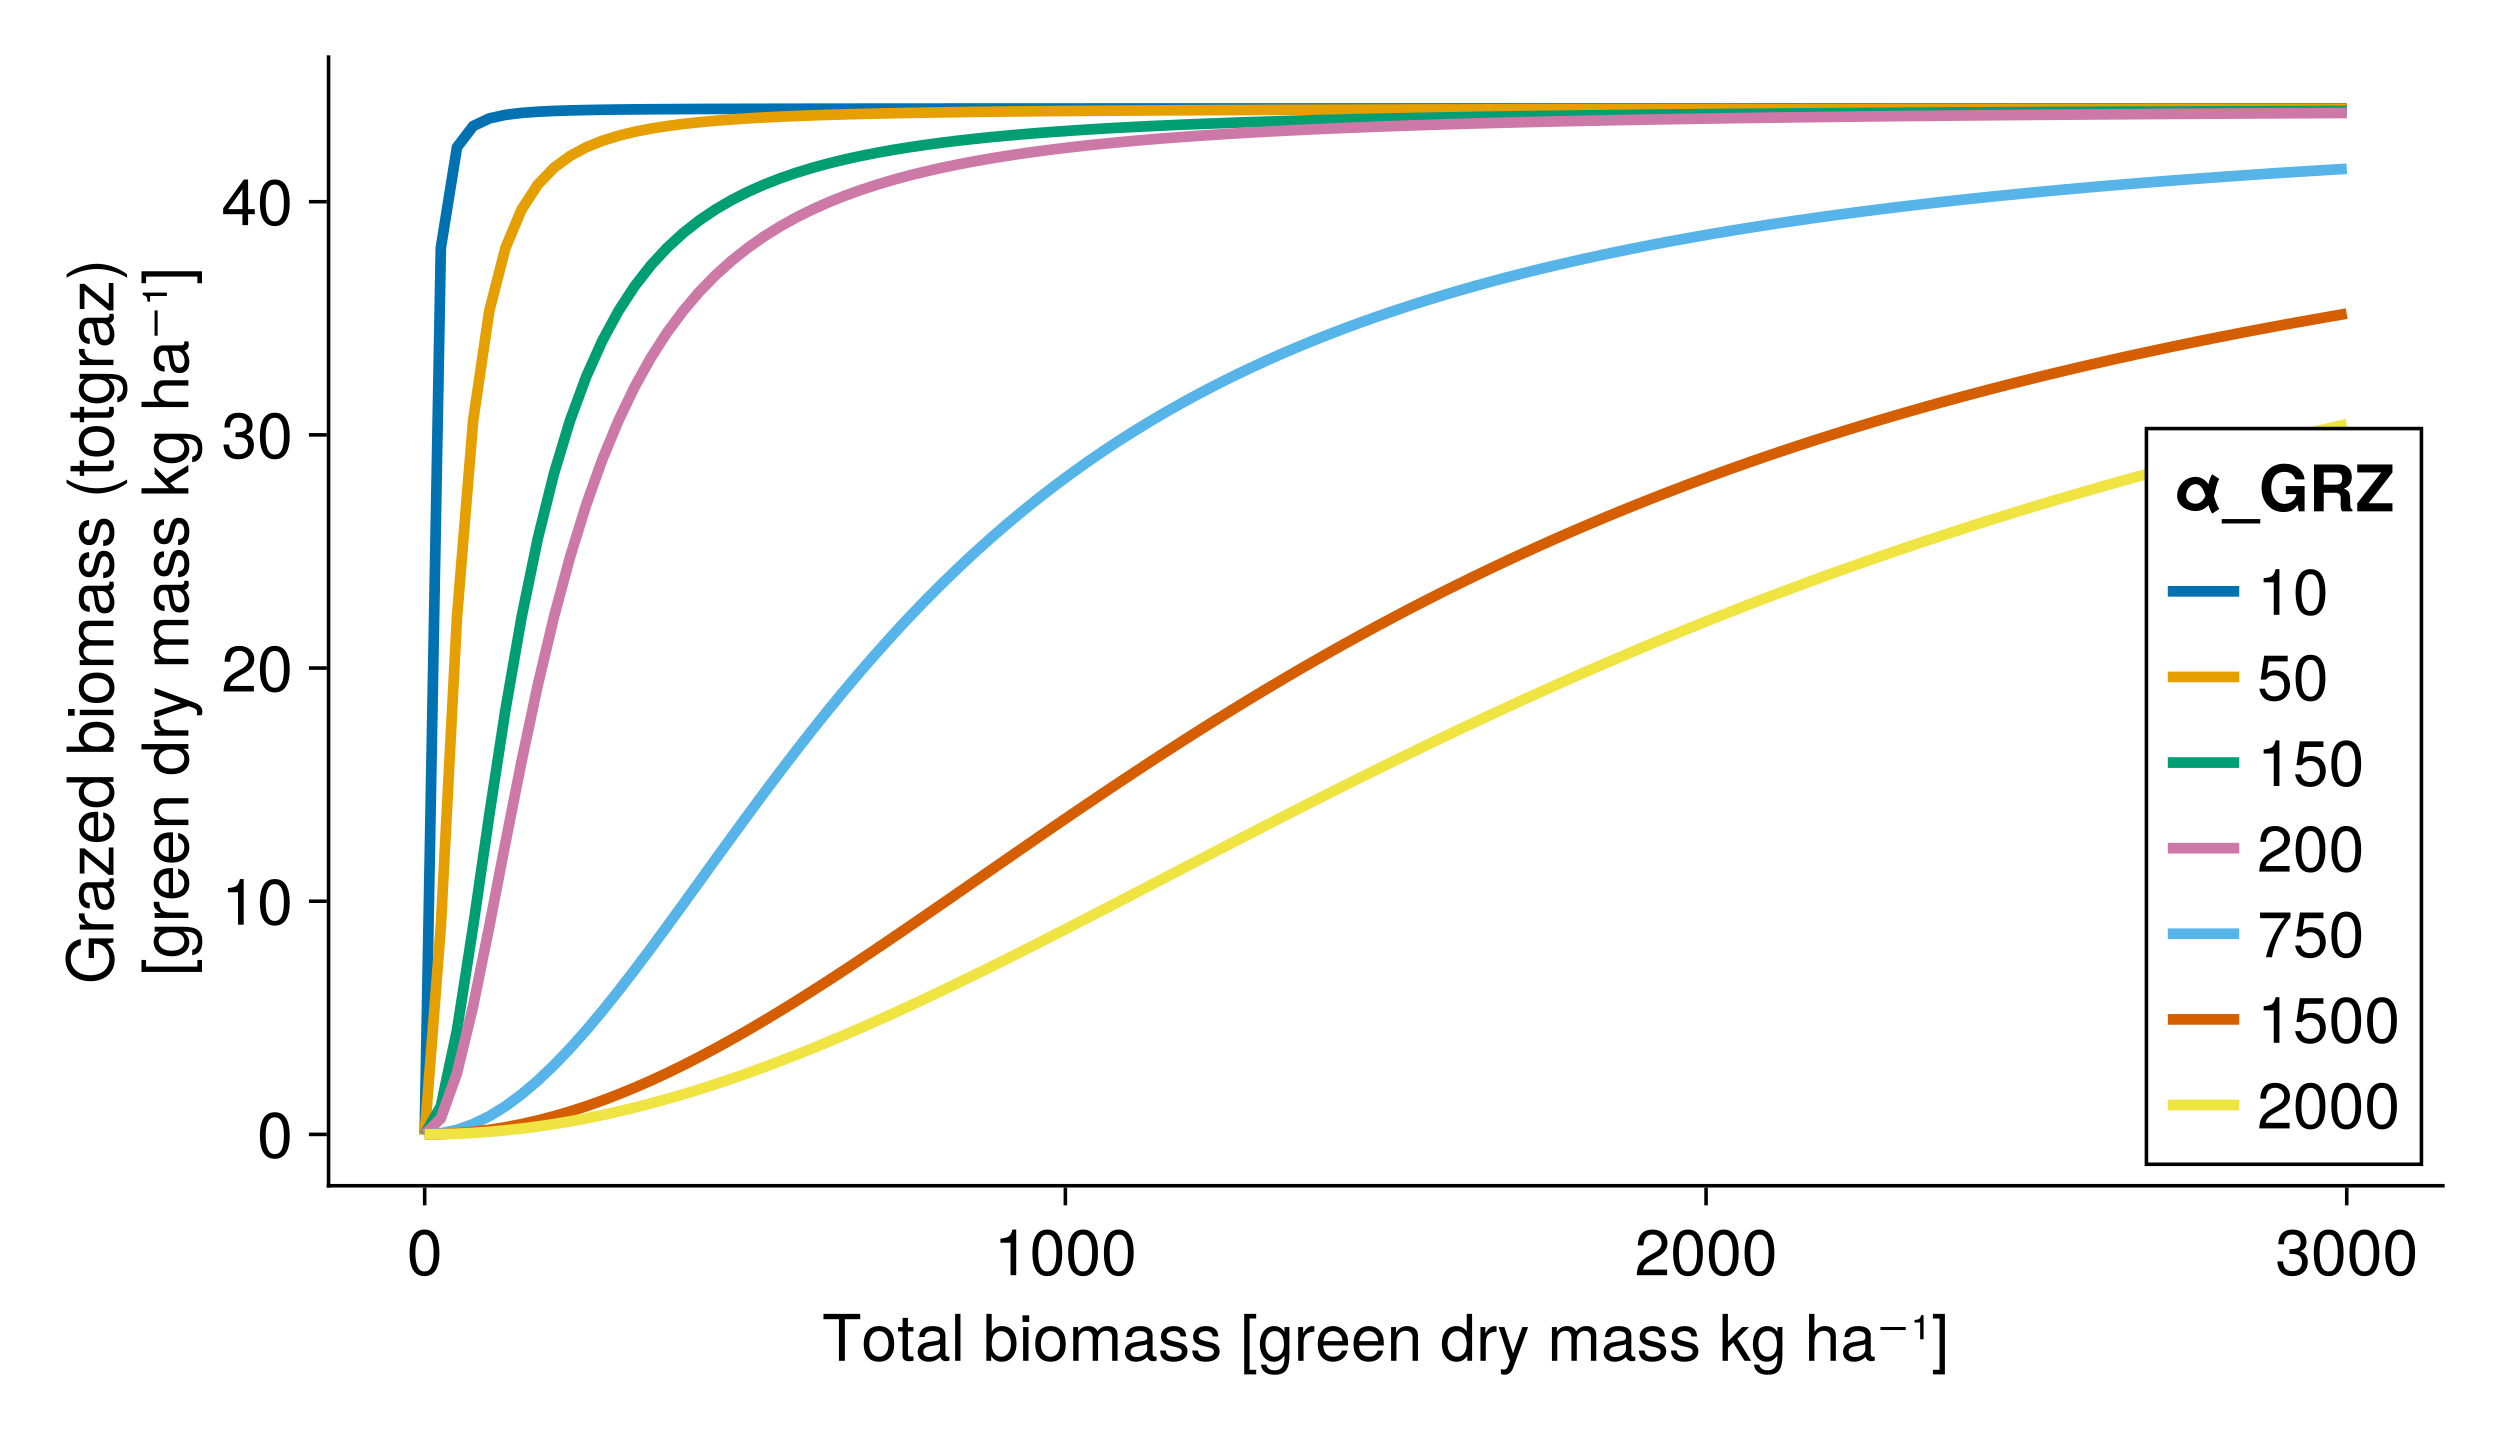 <?xml version="1.0" encoding="UTF-8"?>
<svg xmlns="http://www.w3.org/2000/svg" xmlns:xlink="http://www.w3.org/1999/xlink" width="525" height="300" viewBox="0 0 525 300">
<defs>
<g>
<g id="glyph-0-0-fe89c18d">
<path d="M 8 -8.734 C 8 -8.734 4.781 -8.734 4.781 -8.734 C 4.781 -8.734 4.781 0 4.781 0 C 4.781 0 3.531 0 3.531 0 C 3.531 0 3.531 -8.734 3.531 -8.734 C 3.531 -8.734 0.281 -8.734 0.281 -8.734 C 0.281 -8.734 0.281 -9.844 0.281 -9.844 C 0.281 -9.844 8 -9.844 8 -9.844 C 8 -9.844 8 -8.734 8 -8.734 Z M 8 -8.734 "/>
</g>
<g id="glyph-0-1-fe89c18d">
<path d="M 6.891 -3.484 C 6.891 -1.156 5.672 0.203 3.688 0.203 C 1.672 0.203 0.484 -1.156 0.484 -3.531 C 0.484 -5.906 1.688 -7.281 3.672 -7.281 C 5.703 -7.281 6.891 -5.922 6.891 -3.484 Z M 5.703 -3.5 C 5.703 -5.25 4.953 -6.234 3.688 -6.234 C 2.438 -6.234 1.656 -5.234 1.656 -3.531 C 1.656 -1.828 2.438 -0.844 3.688 -0.844 C 4.922 -0.844 5.703 -1.844 5.703 -3.5 Z M 5.703 -3.5 "/>
</g>
<g id="glyph-1-0-fe89c18d">
<path d="M 3.422 0 C 3.047 0.062 2.781 0.094 2.516 0.094 C 1.641 0.094 1.141 -0.312 1.141 -1.031 C 1.141 -1.031 1.141 -6.156 1.141 -6.156 C 1.141 -6.156 0.188 -6.156 0.188 -6.156 C 0.188 -6.156 0.188 -7.078 0.188 -7.078 C 0.188 -7.078 1.141 -7.078 1.141 -7.078 C 1.141 -7.078 1.141 -9.016 1.141 -9.016 C 1.141 -9.016 2.266 -9.016 2.266 -9.016 C 2.266 -9.016 2.266 -7.078 2.266 -7.078 C 2.266 -7.078 3.422 -7.078 3.422 -7.078 C 3.422 -7.078 3.422 -6.156 3.422 -6.156 C 3.422 -6.156 2.266 -6.156 2.266 -6.156 C 2.266 -6.156 2.266 -1.531 2.266 -1.531 C 2.266 -1.031 2.406 -0.891 2.891 -0.891 C 3.109 -0.891 3.281 -0.906 3.422 -0.938 C 3.422 -0.938 3.422 0 3.422 0 Z M 3.422 0 "/>
</g>
<g id="glyph-1-1-fe89c18d">
<path d="M 7.219 -0.031 C 6.859 0.062 6.688 0.094 6.453 0.094 C 5.906 0.094 5.406 -0.297 5.297 -0.844 C 4.672 -0.172 3.797 0.203 2.891 0.203 C 1.453 0.203 0.562 -0.547 0.562 -1.844 C 0.562 -2.703 0.984 -3.328 1.812 -3.672 C 2.234 -3.844 2.484 -3.906 4.078 -4.109 C 4.969 -4.219 5.25 -4.422 5.25 -4.891 C 5.25 -4.891 5.25 -5.188 5.25 -5.188 C 5.25 -5.859 4.688 -6.234 3.672 -6.234 C 2.625 -6.234 2.109 -5.844 2.016 -4.984 C 2.016 -4.984 0.875 -4.984 0.875 -4.984 C 0.938 -6.609 2 -7.281 3.719 -7.281 C 5.453 -7.281 6.375 -6.594 6.375 -5.344 C 6.375 -5.344 6.375 -1.406 6.375 -1.406 C 6.375 -1.047 6.594 -0.844 6.984 -0.844 C 7.047 -0.844 7.094 -0.844 7.219 -0.875 C 7.219 -0.875 7.219 -0.031 7.219 -0.031 Z M 5.25 -2.438 C 5.25 -2.438 5.25 -3.5 5.25 -3.5 C 4.875 -3.328 4.625 -3.266 3.438 -3.109 C 2.234 -2.922 1.734 -2.609 1.734 -1.859 C 1.734 -1.094 2.25 -0.781 3.125 -0.781 C 4.219 -0.781 5.25 -1.438 5.25 -2.438 Z M 5.25 -2.438 "/>
</g>
<g id="glyph-1-2-fe89c18d">
<path d="M 7.062 -3.625 C 7.062 -1.328 5.844 0.203 3.984 0.203 C 3 0.203 2.281 -0.188 1.734 -1.016 C 1.734 -1.016 1.734 0 1.734 0 C 1.734 0 0.734 0 0.734 0 C 0.734 0 0.734 -9.844 0.734 -9.844 C 0.734 -9.844 1.844 -9.844 1.844 -9.844 C 1.844 -9.844 1.844 -6.109 1.844 -6.109 C 2.375 -6.906 3.062 -7.281 4.031 -7.281 C 5.906 -7.281 7.062 -5.906 7.062 -3.625 Z M 5.891 -3.547 C 5.891 -5.125 5.078 -6.219 3.828 -6.219 C 2.625 -6.281 1.844 -5.203 1.844 -3.531 C 1.844 -1.938 2.625 -0.844 3.828 -0.844 C 5.047 -0.844 5.891 -1.938 5.891 -3.547 Z M 5.891 -3.547 "/>
</g>
<g id="glyph-1-3-fe89c18d">
<path d="M 2.062 0 C 2.062 0 0.938 0 0.938 0 C 0.938 0 0.938 -7.078 0.938 -7.078 C 0.938 -7.078 2.062 -7.078 2.062 -7.078 C 2.062 -7.078 2.062 0 2.062 0 Z M 2.219 -8.141 C 2.219 -8.141 0.812 -8.141 0.812 -8.141 C 0.812 -8.141 0.812 -9.547 0.812 -9.547 C 0.812 -9.547 2.219 -9.547 2.219 -9.547 C 2.219 -9.547 2.219 -8.141 2.219 -8.141 Z M 2.219 -8.141 "/>
</g>
<g id="glyph-1-4-fe89c18d">
<path d="M 10.266 0 C 10.266 0 9.141 0 9.141 0 C 9.141 0 9.141 -4.875 9.141 -4.875 C 9.141 -5.766 8.672 -6.297 7.844 -6.297 C 6.922 -6.297 6.172 -5.469 6.172 -4.438 C 6.172 -4.438 6.172 0 6.172 0 C 6.172 0 5.047 0 5.047 0 C 5.047 0 5.047 -4.875 5.047 -4.875 C 5.047 -5.781 4.578 -6.297 3.734 -6.297 C 2.828 -6.297 2.078 -5.469 2.078 -4.438 C 2.078 -4.438 2.078 0 2.078 0 C 2.078 0 0.953 0 0.953 0 C 0.953 0 0.953 -7.078 0.953 -7.078 C 0.953 -7.078 1.984 -7.078 1.984 -7.078 C 1.984 -7.078 1.984 -6.078 1.984 -6.078 C 2.594 -6.922 3.219 -7.281 4.156 -7.281 C 5.078 -7.281 5.641 -6.953 6.062 -6.203 C 6.719 -7 7.297 -7.281 8.234 -7.281 C 9.562 -7.281 10.266 -6.578 10.266 -5.312 C 10.266 -5.312 10.266 0 10.266 0 Z M 10.266 0 "/>
</g>
<g id="glyph-1-5-fe89c18d">
</g>
<g id="glyph-1-6-fe89c18d">
<path d="M 3.375 2.859 C 3.375 2.859 0.859 2.859 0.859 2.859 C 0.859 2.859 0.859 -9.844 0.859 -9.844 C 0.859 -9.844 3.375 -9.844 3.375 -9.844 C 3.375 -9.844 3.375 -8.875 3.375 -8.875 C 3.375 -8.875 1.984 -8.875 1.984 -8.875 C 1.984 -8.875 1.984 1.891 1.984 1.891 C 1.984 1.891 3.375 1.891 3.375 1.891 C 3.375 1.891 3.375 2.859 3.375 2.859 Z M 3.375 2.859 "/>
</g>
<g id="glyph-1-7-fe89c18d">
<path d="M 6.594 -1.156 C 6.594 1.953 5.656 2.938 3.438 2.938 C 1.781 2.938 0.75 2.141 0.625 0.812 C 0.625 0.812 1.766 0.812 1.766 0.812 C 1.906 1.672 2.594 2 3.484 2 C 4.797 2 5.562 1.281 5.562 -0.594 C 5.562 -0.594 5.562 -1.062 5.562 -1.062 C 4.812 -0.172 4.203 0.203 3.312 0.203 C 1.641 0.203 0.391 -1.234 0.391 -3.469 C 0.391 -5.766 1.609 -7.281 3.406 -7.281 C 4.312 -7.281 5 -6.891 5.562 -6.047 C 5.562 -6.047 5.562 -7.078 5.562 -7.078 C 5.562 -7.078 6.594 -7.078 6.594 -7.078 C 6.594 -7.078 6.594 -1.156 6.594 -1.156 Z M 5.453 -3.5 C 5.453 -5.219 4.734 -6.234 3.531 -6.234 C 2.328 -6.234 1.562 -5.234 1.562 -3.531 C 1.562 -1.828 2.312 -0.844 3.531 -0.844 C 4.719 -0.844 5.453 -1.812 5.453 -3.5 Z M 5.453 -3.5 "/>
</g>
<g id="glyph-1-8-fe89c18d">
<path d="M 4.328 -6.094 C 2.594 -6.062 2.062 -5.266 2.062 -3.672 C 2.062 -3.672 2.062 0 2.062 0 C 2.062 0 0.938 0 0.938 0 C 0.938 0 0.938 -7.078 0.938 -7.078 C 0.938 -7.078 1.969 -7.078 1.969 -7.078 C 1.969 -7.078 1.969 -5.797 1.969 -5.797 C 2.625 -6.844 3.172 -7.281 3.906 -7.281 C 4.047 -7.281 4.141 -7.266 4.328 -7.234 C 4.328 -7.234 4.328 -6.094 4.328 -6.094 Z M 4.328 -6.094 "/>
</g>
<g id="glyph-1-9-fe89c18d">
<path d="M 6.922 -3.219 C 6.922 -3.219 1.719 -3.219 1.719 -3.219 C 1.734 -1.594 2.625 -0.844 3.797 -0.844 C 4.703 -0.844 5.328 -1.219 5.641 -2.141 C 5.641 -2.141 6.781 -2.141 6.781 -2.141 C 6.5 -0.719 5.375 0.203 3.75 0.203 C 1.766 0.203 0.547 -1.172 0.547 -3.5 C 0.547 -5.812 1.812 -7.281 3.781 -7.281 C 5.109 -7.281 6.188 -6.578 6.641 -5.406 C 6.844 -4.891 6.922 -4.234 6.922 -3.219 Z M 5.719 -4.219 C 5.719 -5.312 4.875 -6.234 3.766 -6.234 C 2.625 -6.234 1.844 -5.391 1.734 -4.125 C 1.734 -4.125 5.703 -4.125 5.703 -4.125 C 5.719 -4.156 5.719 -4.219 5.719 -4.219 Z M 5.719 -4.219 "/>
</g>
<g id="glyph-1-10-fe89c18d">
<path d="M 6.688 0 C 6.688 0 5.688 0 5.688 0 C 5.688 0 5.688 -1.047 5.688 -1.047 C 5.078 -0.156 4.406 0.203 3.422 0.203 C 1.531 0.203 0.344 -1.219 0.344 -3.609 C 0.344 -5.859 1.547 -7.281 3.391 -7.281 C 4.328 -7.281 5.094 -6.906 5.562 -6.188 C 5.562 -6.188 5.562 -9.844 5.562 -9.844 C 5.562 -9.844 6.688 -9.844 6.688 -9.844 C 6.688 -9.844 6.688 0 6.688 0 Z M 5.562 -3.516 C 5.562 -5.141 4.797 -6.219 3.578 -6.219 C 2.344 -6.219 1.531 -5.188 1.531 -3.531 C 1.531 -1.891 2.344 -0.844 3.594 -0.844 C 4.781 -0.844 5.562 -1.875 5.562 -3.516 Z M 5.562 -3.516 "/>
</g>
<g id="glyph-1-11-fe89c18d">
<path d="M 6.781 0 C 6.781 0 5.391 0 5.391 0 C 5.391 0 3 -3.828 3 -3.828 C 3 -3.828 1.906 -2.75 1.906 -2.75 C 1.906 -2.75 1.906 0 1.906 0 C 1.906 0 0.781 0 0.781 0 C 0.781 0 0.781 -9.844 0.781 -9.844 C 0.781 -9.844 1.906 -9.844 1.906 -9.844 C 1.906 -9.844 1.906 -4.078 1.906 -4.078 C 1.906 -4.078 4.906 -7.078 4.906 -7.078 C 4.906 -7.078 6.344 -7.078 6.344 -7.078 C 6.344 -7.078 3.891 -4.625 3.891 -4.625 C 3.891 -4.625 6.781 0 6.781 0 Z M 6.781 0 "/>
</g>
<g id="glyph-1-12-fe89c18d">
<path d="M 6.562 0 C 6.562 0 5.438 0 5.438 0 C 5.438 0 5.438 -4.906 5.438 -4.906 C 5.438 -5.828 4.781 -6.297 3.984 -6.297 C 2.828 -6.297 2.062 -5.344 2.062 -3.906 C 2.062 -3.906 2.062 0 2.062 0 C 2.062 0 0.938 0 0.938 0 C 0.938 0 0.938 -9.844 0.938 -9.844 C 0.938 -9.844 2.062 -9.844 2.062 -9.844 C 2.062 -9.844 2.062 -6.109 2.062 -6.109 C 2.734 -6.969 3.328 -7.281 4.328 -7.281 C 5.703 -7.281 6.562 -6.531 6.562 -5.344 C 6.562 -5.344 6.562 0 6.562 0 Z M 6.562 0 "/>
</g>
<g id="glyph-1-13-fe89c18d">
<path d="M 2.844 -4.516 C 2.844 -4.516 2.125 -4.516 2.125 -4.516 C 2.125 -4.516 2.125 -8.031 2.125 -8.031 C 2.125 -8.031 0.938 -8.031 0.938 -8.031 C 0.938 -8.031 0.938 -8.594 0.938 -8.594 C 0.938 -8.594 1.125 -8.594 1.125 -8.594 C 1.969 -8.656 2.141 -8.828 2.344 -9.578 C 2.344 -9.578 2.844 -9.578 2.844 -9.578 C 2.844 -9.578 2.844 -4.516 2.844 -4.516 Z M 2.844 -4.516 "/>
</g>
<g id="glyph-1-14-fe89c18d">
<path d="M 2.828 2.859 C 2.828 2.859 0.312 2.859 0.312 2.859 C 0.312 2.859 0.312 1.891 0.312 1.891 C 0.312 1.891 1.703 1.891 1.703 1.891 C 1.703 1.891 1.703 -8.875 1.703 -8.875 C 1.703 -8.875 0.312 -8.875 0.312 -8.875 C 0.312 -8.875 0.312 -9.844 0.312 -9.844 C 0.312 -9.844 2.828 -9.844 2.828 -9.844 C 2.828 -9.844 2.828 2.859 2.828 2.859 Z M 2.828 2.859 "/>
</g>
<g id="glyph-1-15-fe89c18d">
<path d="M 4.688 0 C 4.688 0 3.5 0 3.5 0 C 3.5 0 3.5 -6.812 3.5 -6.812 C 3.5 -6.812 1.375 -6.812 1.375 -6.812 C 1.375 -6.812 1.375 -7.672 1.375 -7.672 C 3.219 -7.891 3.484 -8.094 3.906 -9.578 C 3.906 -9.578 4.688 -9.578 4.688 -9.578 C 4.688 -9.578 4.688 0 4.688 0 Z M 4.688 0 "/>
</g>
<g id="glyph-1-16-fe89c18d">
<path d="M 6.922 -3.172 C 6.922 -1.141 5.578 0.203 3.641 0.203 C 1.938 0.203 0.859 -0.547 0.469 -2.453 C 0.469 -2.453 1.656 -2.453 1.656 -2.453 C 1.938 -1.375 2.578 -0.844 3.625 -0.844 C 4.906 -0.844 5.703 -1.641 5.703 -3.016 C 5.703 -4.422 4.906 -5.25 3.625 -5.25 C 2.875 -5.25 2.422 -5.016 1.859 -4.359 C 1.859 -4.359 0.766 -4.359 0.766 -4.359 C 0.766 -4.359 1.484 -9.375 1.484 -9.375 C 1.484 -9.375 6.422 -9.375 6.422 -9.375 C 6.422 -9.375 6.422 -8.188 6.422 -8.188 C 6.422 -8.188 2.438 -8.188 2.438 -8.188 C 2.438 -8.188 2.062 -5.719 2.062 -5.719 C 2.625 -6.125 3.156 -6.297 3.828 -6.297 C 5.672 -6.297 6.922 -5.062 6.922 -3.172 Z M 6.922 -3.172 "/>
</g>
<g id="glyph-1-17-fe89c18d">
<path d="M 6.844 -4.609 C 6.844 -1.453 5.734 0.203 3.719 0.203 C 1.656 0.203 0.578 -1.453 0.578 -4.688 C 0.578 -7.891 1.641 -9.578 3.719 -9.578 C 5.797 -9.578 6.844 -7.922 6.844 -4.609 Z M 5.625 -4.719 C 5.625 -7.281 5 -8.516 3.719 -8.516 C 2.438 -8.516 1.797 -7.297 1.797 -4.672 C 1.797 -2.047 2.438 -0.781 3.688 -0.781 C 5.016 -0.781 5.625 -2 5.625 -4.719 Z M 5.625 -4.719 "/>
</g>
<g id="glyph-2-0-fe89c18d">
<path d="M 2.031 0 C 2.031 0 0.922 0 0.922 0 C 0.922 0 0.922 -9.844 0.922 -9.844 C 0.922 -9.844 2.031 -9.844 2.031 -9.844 C 2.031 -9.844 2.031 0 2.031 0 Z M 2.031 0 "/>
</g>
<g id="glyph-2-1-fe89c18d">
</g>
<g id="glyph-2-2-fe89c18d">
<path d="M 6.203 -1.984 C 6.203 -0.625 5.062 0.203 3.281 0.203 C 1.438 0.203 0.516 -0.531 0.453 -2.156 C 0.453 -2.156 1.641 -2.156 1.641 -2.156 C 1.797 -1.078 2.359 -0.844 3.375 -0.844 C 4.359 -0.844 5.016 -1.234 5.016 -1.891 C 5.016 -2.406 4.719 -2.625 3.922 -2.828 C 3.922 -2.828 2.875 -3.078 2.875 -3.078 C 1.203 -3.484 0.641 -4.016 0.641 -5.109 C 0.641 -6.422 1.703 -7.281 3.344 -7.281 C 4.984 -7.281 5.906 -6.5 5.906 -5.109 C 5.906 -5.109 4.719 -5.109 4.719 -5.109 C 4.703 -5.844 4.219 -6.234 3.312 -6.234 C 2.391 -6.234 1.812 -5.812 1.812 -5.172 C 1.812 -4.672 2.203 -4.375 3.125 -4.156 C 3.125 -4.156 4.203 -3.906 4.203 -3.906 C 5.609 -3.562 6.203 -3.031 6.203 -1.984 Z M 6.203 -1.984 "/>
</g>
<g id="glyph-2-3-fe89c18d">
<path d="M 6.922 -3.219 C 6.922 -3.219 1.719 -3.219 1.719 -3.219 C 1.734 -1.594 2.625 -0.844 3.797 -0.844 C 4.703 -0.844 5.328 -1.219 5.641 -2.141 C 5.641 -2.141 6.781 -2.141 6.781 -2.141 C 6.5 -0.719 5.375 0.203 3.75 0.203 C 1.766 0.203 0.547 -1.172 0.547 -3.5 C 0.547 -5.812 1.812 -7.281 3.781 -7.281 C 5.109 -7.281 6.188 -6.578 6.641 -5.406 C 6.844 -4.891 6.922 -4.234 6.922 -3.219 Z M 5.719 -4.219 C 5.719 -5.312 4.875 -6.234 3.766 -6.234 C 2.625 -6.234 1.844 -5.391 1.734 -4.125 C 1.734 -4.125 5.703 -4.125 5.703 -4.125 C 5.719 -4.156 5.719 -4.219 5.719 -4.219 Z M 5.719 -4.219 "/>
</g>
<g id="glyph-2-4-fe89c18d">
<path d="M 6.453 -7.078 C 6.453 -7.078 3.312 1.484 3.312 1.484 C 2.922 2.5 2.281 2.938 1.484 2.938 C 1.188 2.938 0.953 2.891 0.734 2.766 C 0.734 2.766 0.734 1.75 0.734 1.75 C 0.969 1.812 1.156 1.844 1.328 1.844 C 1.812 1.844 2.031 1.641 2.234 1.141 C 2.234 1.141 2.656 0.031 2.656 0.031 C 2.656 0.031 0.266 -7.078 0.266 -7.078 C 0.266 -7.078 1.469 -7.078 1.469 -7.078 C 1.469 -7.078 3.281 -1.562 3.281 -1.562 C 3.281 -1.562 5.234 -7.078 5.234 -7.078 C 5.234 -7.078 6.453 -7.078 6.453 -7.078 Z M 6.453 -7.078 "/>
</g>
<g id="glyph-2-5-fe89c18d">
<path d="M 6.594 -1.156 C 6.594 1.953 5.656 2.938 3.438 2.938 C 1.781 2.938 0.75 2.141 0.625 0.812 C 0.625 0.812 1.766 0.812 1.766 0.812 C 1.906 1.672 2.594 2 3.484 2 C 4.797 2 5.562 1.281 5.562 -0.594 C 5.562 -0.594 5.562 -1.062 5.562 -1.062 C 4.812 -0.172 4.203 0.203 3.312 0.203 C 1.641 0.203 0.391 -1.234 0.391 -3.469 C 0.391 -5.766 1.609 -7.281 3.406 -7.281 C 4.312 -7.281 5 -6.891 5.562 -6.047 C 5.562 -6.047 5.562 -7.078 5.562 -7.078 C 5.562 -7.078 6.594 -7.078 6.594 -7.078 C 6.594 -7.078 6.594 -1.156 6.594 -1.156 Z M 5.453 -3.5 C 5.453 -5.219 4.734 -6.234 3.531 -6.234 C 2.328 -6.234 1.562 -5.234 1.562 -3.531 C 1.562 -1.828 2.312 -0.844 3.531 -0.844 C 4.719 -0.844 5.453 -1.812 5.453 -3.5 Z M 5.453 -3.5 "/>
</g>
<g id="glyph-3-0-fe89c18d">
<path d="M 6.891 -3.484 C 6.891 -1.156 5.672 0.203 3.688 0.203 C 1.672 0.203 0.484 -1.156 0.484 -3.531 C 0.484 -5.906 1.688 -7.281 3.672 -7.281 C 5.703 -7.281 6.891 -5.922 6.891 -3.484 Z M 5.703 -3.5 C 5.703 -5.25 4.953 -6.234 3.688 -6.234 C 2.438 -6.234 1.656 -5.234 1.656 -3.531 C 1.656 -1.828 2.438 -0.844 3.688 -0.844 C 4.922 -0.844 5.703 -1.844 5.703 -3.5 Z M 5.703 -3.5 "/>
</g>
<g id="glyph-3-1-fe89c18d">
<path d="M 7.219 -0.031 C 6.859 0.062 6.688 0.094 6.453 0.094 C 5.906 0.094 5.406 -0.297 5.297 -0.844 C 4.672 -0.172 3.797 0.203 2.891 0.203 C 1.453 0.203 0.562 -0.547 0.562 -1.844 C 0.562 -2.703 0.984 -3.328 1.812 -3.672 C 2.234 -3.844 2.484 -3.906 4.078 -4.109 C 4.969 -4.219 5.25 -4.422 5.25 -4.891 C 5.25 -4.891 5.25 -5.188 5.25 -5.188 C 5.25 -5.859 4.688 -6.234 3.672 -6.234 C 2.625 -6.234 2.109 -5.844 2.016 -4.984 C 2.016 -4.984 0.875 -4.984 0.875 -4.984 C 0.938 -6.609 2 -7.281 3.719 -7.281 C 5.453 -7.281 6.375 -6.594 6.375 -5.344 C 6.375 -5.344 6.375 -1.406 6.375 -1.406 C 6.375 -1.047 6.594 -0.844 6.984 -0.844 C 7.047 -0.844 7.094 -0.844 7.219 -0.875 C 7.219 -0.875 7.219 -0.031 7.219 -0.031 Z M 5.25 -2.438 C 5.25 -2.438 5.25 -3.5 5.25 -3.5 C 4.875 -3.328 4.625 -3.266 3.438 -3.109 C 2.234 -2.922 1.734 -2.609 1.734 -1.859 C 1.734 -1.094 2.25 -0.781 3.125 -0.781 C 4.219 -0.781 5.25 -1.438 5.25 -2.438 Z M 5.25 -2.438 "/>
</g>
<g id="glyph-3-2-fe89c18d">
<path d="M 6.578 0 C 6.578 0 5.453 0 5.453 0 C 5.453 0 5.453 -4.906 5.453 -4.906 C 5.453 -5.75 4.891 -6.297 4 -6.297 C 2.844 -6.297 2.062 -5.344 2.062 -3.906 C 2.062 -3.906 2.062 0 2.062 0 C 2.062 0 0.938 0 0.938 0 C 0.938 0 0.938 -7.078 0.938 -7.078 C 0.938 -7.078 1.984 -7.078 1.984 -7.078 C 1.984 -7.078 1.984 -5.891 1.984 -5.891 C 2.609 -6.875 3.281 -7.281 4.328 -7.281 C 5.703 -7.281 6.578 -6.516 6.578 -5.344 C 6.578 -5.344 6.578 0 6.578 0 Z M 6.578 0 "/>
</g>
<g id="glyph-3-3-fe89c18d">
</g>
<g id="glyph-4-0-fe89c18d">
</g>
<g id="glyph-5-0-fe89c18d">
<path d="M 0.906 -7.094 L 6.219 -7.094 L 6.219 -6.453 L 0.906 -6.453 Z M 0.906 -7.094 "/>
</g>
<g id="glyph-6-0-fe89c18d">
<path d="M 6.844 -4.609 C 6.844 -1.453 5.734 0.203 3.719 0.203 C 1.656 0.203 0.578 -1.453 0.578 -4.688 C 0.578 -7.891 1.641 -9.578 3.719 -9.578 C 5.797 -9.578 6.844 -7.922 6.844 -4.609 Z M 5.625 -4.719 C 5.625 -7.281 5 -8.516 3.719 -8.516 C 2.438 -8.516 1.797 -7.297 1.797 -4.672 C 1.797 -2.047 2.438 -0.781 3.688 -0.781 C 5.016 -0.781 5.625 -2 5.625 -4.719 Z M 5.625 -4.719 "/>
</g>
<g id="glyph-7-0-fe89c18d">
<path d="M 4.688 0 C 4.688 0 3.5 0 3.5 0 C 3.5 0 3.5 -6.812 3.5 -6.812 C 3.5 -6.812 1.375 -6.812 1.375 -6.812 C 1.375 -6.812 1.375 -7.672 1.375 -7.672 C 3.219 -7.891 3.484 -8.094 3.906 -9.578 C 3.906 -9.578 4.688 -9.578 4.688 -9.578 C 4.688 -9.578 4.688 0 4.688 0 Z M 4.688 0 "/>
</g>
<g id="glyph-7-1-fe89c18d">
<path d="M 6.844 -4.609 C 6.844 -1.453 5.734 0.203 3.719 0.203 C 1.656 0.203 0.578 -1.453 0.578 -4.688 C 0.578 -7.891 1.641 -9.578 3.719 -9.578 C 5.797 -9.578 6.844 -7.922 6.844 -4.609 Z M 5.625 -4.719 C 5.625 -7.281 5 -8.516 3.719 -8.516 C 2.438 -8.516 1.797 -7.297 1.797 -4.672 C 1.797 -2.047 2.438 -0.781 3.688 -0.781 C 5.016 -0.781 5.625 -2 5.625 -4.719 Z M 5.625 -4.719 "/>
</g>
<g id="glyph-7-2-fe89c18d">
<path d="M 6.906 -6.766 C 6.906 -5.594 6.203 -4.594 4.875 -3.875 C 4.875 -3.875 3.531 -3.141 3.531 -3.141 C 2.344 -2.453 1.922 -1.953 1.797 -1.172 C 1.797 -1.172 6.828 -1.172 6.828 -1.172 C 6.828 -1.172 6.828 0 6.828 0 C 6.828 0 0.453 0 0.453 0 C 0.562 -2.109 1.141 -3.016 3.141 -4.141 C 3.141 -4.141 4.391 -4.844 4.391 -4.844 C 5.234 -5.328 5.688 -5.984 5.688 -6.734 C 5.688 -7.766 4.875 -8.531 3.797 -8.531 C 2.625 -8.531 1.953 -7.859 1.859 -6.25 C 1.859 -6.25 0.672 -6.25 0.672 -6.25 C 0.75 -8.578 1.875 -9.578 3.828 -9.578 C 5.641 -9.578 6.906 -8.391 6.906 -6.766 Z M 6.906 -6.766 "/>
</g>
<g id="glyph-7-3-fe89c18d">
<path d="M 6.828 -2.781 C 6.828 -0.969 5.562 0.203 3.594 0.203 C 1.641 0.203 0.578 -0.75 0.438 -2.891 C 0.438 -2.891 1.625 -2.891 1.625 -2.891 C 1.703 -1.5 2.328 -0.844 3.625 -0.844 C 4.875 -0.844 5.609 -1.562 5.609 -2.766 C 5.609 -3.828 4.938 -4.453 3.625 -4.453 C 3.625 -4.453 2.984 -4.453 2.984 -4.453 C 2.984 -4.453 2.984 -5.453 2.984 -5.453 C 4.891 -5.453 5.328 -5.875 5.328 -6.906 C 5.328 -7.906 4.703 -8.531 3.641 -8.531 C 2.438 -8.531 1.844 -7.891 1.828 -6.484 C 1.828 -6.484 0.641 -6.484 0.641 -6.484 C 0.672 -8.516 1.703 -9.578 3.625 -9.578 C 5.453 -9.578 6.547 -8.594 6.547 -6.938 C 6.547 -5.984 6.109 -5.359 5.219 -5.016 C 6.359 -4.609 6.828 -3.938 6.828 -2.781 Z M 6.828 -2.781 "/>
</g>
<g id="glyph-7-4-fe89c18d">
<path d="M 6.922 -3.172 C 6.922 -1.141 5.578 0.203 3.641 0.203 C 1.938 0.203 0.859 -0.547 0.469 -2.453 C 0.469 -2.453 1.656 -2.453 1.656 -2.453 C 1.938 -1.375 2.578 -0.844 3.625 -0.844 C 4.906 -0.844 5.703 -1.641 5.703 -3.016 C 5.703 -4.422 4.906 -5.25 3.625 -5.25 C 2.875 -5.25 2.422 -5.016 1.859 -4.359 C 1.859 -4.359 0.766 -4.359 0.766 -4.359 C 0.766 -4.359 1.484 -9.375 1.484 -9.375 C 1.484 -9.375 6.422 -9.375 6.422 -9.375 C 6.422 -9.375 6.422 -8.188 6.422 -8.188 C 6.422 -8.188 2.438 -8.188 2.438 -8.188 C 2.438 -8.188 2.062 -5.719 2.062 -5.719 C 2.625 -6.125 3.156 -6.297 3.828 -6.297 C 5.672 -6.297 6.922 -5.062 6.922 -3.172 Z M 6.922 -3.172 "/>
</g>
<g id="glyph-8-0-fe89c18d">
<path d="M 6.844 -4.609 C 6.844 -1.453 5.734 0.203 3.719 0.203 C 1.656 0.203 0.578 -1.453 0.578 -4.688 C 0.578 -7.891 1.641 -9.578 3.719 -9.578 C 5.797 -9.578 6.844 -7.922 6.844 -4.609 Z M 5.625 -4.719 C 5.625 -7.281 5 -8.516 3.719 -8.516 C 2.438 -8.516 1.797 -7.297 1.797 -4.672 C 1.797 -2.047 2.438 -0.781 3.688 -0.781 C 5.016 -0.781 5.625 -2 5.625 -4.719 Z M 5.625 -4.719 "/>
</g>
<g id="glyph-9-0-fe89c18d">
<path d="M 6.844 -4.609 C 6.844 -1.453 5.734 0.203 3.719 0.203 C 1.656 0.203 0.578 -1.453 0.578 -4.688 C 0.578 -7.891 1.641 -9.578 3.719 -9.578 C 5.797 -9.578 6.844 -7.922 6.844 -4.609 Z M 5.625 -4.719 C 5.625 -7.281 5 -8.516 3.719 -8.516 C 2.438 -8.516 1.797 -7.297 1.797 -4.672 C 1.797 -2.047 2.438 -0.781 3.688 -0.781 C 5.016 -0.781 5.625 -2 5.625 -4.719 Z M 5.625 -4.719 "/>
</g>
<g id="glyph-10-0-fe89c18d">
<path d="M 6.844 -4.609 C 6.844 -1.453 5.734 0.203 3.719 0.203 C 1.656 0.203 0.578 -1.453 0.578 -4.688 C 0.578 -7.891 1.641 -9.578 3.719 -9.578 C 5.797 -9.578 6.844 -7.922 6.844 -4.609 Z M 5.625 -4.719 C 5.625 -7.281 5 -8.516 3.719 -8.516 C 2.438 -8.516 1.797 -7.297 1.797 -4.672 C 1.797 -2.047 2.438 -0.781 3.688 -0.781 C 5.016 -0.781 5.625 -2 5.625 -4.719 Z M 5.625 -4.719 "/>
</g>
<g id="glyph-11-0-fe89c18d">
<path d="M 0 -9.578 C 0 -9.578 0 -8.781 0 -8.781 C 0 -8.781 -1.297 -8.469 -1.297 -8.469 C -0.234 -7.5 0.25 -6.438 0.25 -5.109 C 0.25 -2.438 -1.797 -0.594 -4.812 -0.594 C -7.766 -0.594 -10.078 -2.312 -10.078 -5.312 C -10.078 -7.578 -8.859 -9.078 -6.859 -9.438 C -6.859 -9.438 -6.859 -8.156 -6.859 -8.156 C -8.125 -7.891 -8.984 -6.797 -8.984 -5.312 C -8.984 -3.219 -7.297 -1.844 -4.891 -1.844 C -2.484 -1.844 -0.859 -3.141 -0.859 -5.375 C -0.859 -7.172 -2.062 -8.469 -3.828 -8.469 C -3.828 -8.469 -4.094 -8.469 -4.094 -8.469 C -4.094 -8.469 -4.094 -5.469 -4.094 -5.469 C -4.094 -5.469 -5.203 -5.469 -5.203 -5.469 C -5.203 -5.469 -5.203 -9.578 -5.203 -9.578 C -5.203 -9.578 0 -9.578 0 -9.578 Z M 0 -9.578 "/>
</g>
<g id="glyph-11-1-fe89c18d">
<path d="M 0 -6.172 C 0 -6.172 0 -0.422 0 -0.422 C 0 -0.422 -1.016 -0.422 -1.016 -0.422 C -1.016 -0.422 -6.094 -4.641 -6.094 -4.641 C -6.094 -4.641 -6.094 -0.703 -6.094 -0.703 C -6.094 -0.703 -7.078 -0.703 -7.078 -0.703 C -7.078 -0.703 -7.078 -5.984 -7.078 -5.984 C -7.078 -5.984 -6.078 -5.984 -6.078 -5.984 C -6.078 -5.984 -0.984 -1.781 -0.984 -1.781 C -0.984 -1.781 -0.984 -6.172 -0.984 -6.172 C -0.984 -6.172 0 -6.172 0 -6.172 Z M 0 -6.172 "/>
</g>
<g id="glyph-11-2-fe89c18d">
</g>
<g id="glyph-11-3-fe89c18d">
<path d="M -3.484 -6.891 C -1.156 -6.891 0.203 -5.672 0.203 -3.688 C 0.203 -1.672 -1.156 -0.484 -3.531 -0.484 C -5.906 -0.484 -7.281 -1.688 -7.281 -3.672 C -7.281 -5.703 -5.922 -6.891 -3.484 -6.891 Z M -3.5 -5.703 C -5.25 -5.703 -6.234 -4.953 -6.234 -3.688 C -6.234 -2.438 -5.234 -1.656 -3.531 -1.656 C -1.828 -1.656 -0.844 -2.438 -0.844 -3.688 C -0.844 -4.922 -1.844 -5.703 -3.5 -5.703 Z M -3.5 -5.703 "/>
</g>
<g id="glyph-11-4-fe89c18d">
<path d="M 0 -10.266 C 0 -10.266 0 -9.141 0 -9.141 C 0 -9.141 -4.875 -9.141 -4.875 -9.141 C -5.766 -9.141 -6.297 -8.672 -6.297 -7.844 C -6.297 -6.922 -5.469 -6.172 -4.438 -6.172 C -4.438 -6.172 0 -6.172 0 -6.172 C 0 -6.172 0 -5.047 0 -5.047 C 0 -5.047 -4.875 -5.047 -4.875 -5.047 C -5.781 -5.047 -6.297 -4.578 -6.297 -3.734 C -6.297 -2.828 -5.469 -2.078 -4.438 -2.078 C -4.438 -2.078 0 -2.078 0 -2.078 C 0 -2.078 0 -0.953 0 -0.953 C 0 -0.953 -7.078 -0.953 -7.078 -0.953 C -7.078 -0.953 -7.078 -1.984 -7.078 -1.984 C -7.078 -1.984 -6.078 -1.984 -6.078 -1.984 C -6.922 -2.594 -7.281 -3.219 -7.281 -4.156 C -7.281 -5.078 -6.953 -5.641 -6.203 -6.062 C -7 -6.719 -7.281 -7.297 -7.281 -8.234 C -7.281 -9.562 -6.578 -10.266 -5.312 -10.266 C -5.312 -10.266 0 -10.266 0 -10.266 Z M 0 -10.266 "/>
</g>
<g id="glyph-11-5-fe89c18d">
<path d="M 0 -3.422 C 0.062 -3.047 0.094 -2.781 0.094 -2.516 C 0.094 -1.641 -0.312 -1.141 -1.031 -1.141 C -1.031 -1.141 -6.156 -1.141 -6.156 -1.141 C -6.156 -1.141 -6.156 -0.188 -6.156 -0.188 C -6.156 -0.188 -7.078 -0.188 -7.078 -0.188 C -7.078 -0.188 -7.078 -1.141 -7.078 -1.141 C -7.078 -1.141 -9.016 -1.141 -9.016 -1.141 C -9.016 -1.141 -9.016 -2.266 -9.016 -2.266 C -9.016 -2.266 -7.078 -2.266 -7.078 -2.266 C -7.078 -2.266 -7.078 -3.422 -7.078 -3.422 C -7.078 -3.422 -6.156 -3.422 -6.156 -3.422 C -6.156 -3.422 -6.156 -2.266 -6.156 -2.266 C -6.156 -2.266 -1.531 -2.266 -1.531 -2.266 C -1.031 -2.266 -0.891 -2.406 -0.891 -2.891 C -0.891 -3.109 -0.906 -3.281 -0.938 -3.422 C -0.938 -3.422 0 -3.422 0 -3.422 Z M 0 -3.422 "/>
</g>
<g id="glyph-11-6-fe89c18d">
<path d="M -6.094 -4.328 C -6.062 -2.594 -5.266 -2.062 -3.672 -2.062 C -3.672 -2.062 0 -2.062 0 -2.062 C 0 -2.062 0 -0.938 0 -0.938 C 0 -0.938 -7.078 -0.938 -7.078 -0.938 C -7.078 -0.938 -7.078 -1.969 -7.078 -1.969 C -7.078 -1.969 -5.797 -1.969 -5.797 -1.969 C -6.844 -2.625 -7.281 -3.172 -7.281 -3.906 C -7.281 -4.047 -7.266 -4.141 -7.234 -4.328 C -7.234 -4.328 -6.094 -4.328 -6.094 -4.328 Z M -6.094 -4.328 "/>
</g>
<g id="glyph-11-7-fe89c18d">
<path d="M -0.031 -7.219 C 0.062 -6.859 0.094 -6.688 0.094 -6.453 C 0.094 -5.906 -0.297 -5.406 -0.844 -5.297 C -0.172 -4.672 0.203 -3.797 0.203 -2.891 C 0.203 -1.453 -0.547 -0.562 -1.844 -0.562 C -2.703 -0.562 -3.328 -0.984 -3.672 -1.812 C -3.844 -2.234 -3.906 -2.484 -4.109 -4.078 C -4.219 -4.969 -4.422 -5.25 -4.891 -5.25 C -4.891 -5.25 -5.188 -5.25 -5.188 -5.25 C -5.859 -5.25 -6.234 -4.688 -6.234 -3.672 C -6.234 -2.625 -5.844 -2.109 -4.984 -2.016 C -4.984 -2.016 -4.984 -0.875 -4.984 -0.875 C -6.609 -0.938 -7.281 -2 -7.281 -3.719 C -7.281 -5.453 -6.594 -6.375 -5.344 -6.375 C -5.344 -6.375 -1.406 -6.375 -1.406 -6.375 C -1.047 -6.375 -0.844 -6.594 -0.844 -6.984 C -0.844 -7.047 -0.844 -7.094 -0.875 -7.219 C -0.875 -7.219 -0.031 -7.219 -0.031 -7.219 Z M -2.438 -5.25 C -2.438 -5.25 -3.5 -5.25 -3.5 -5.25 C -3.328 -4.875 -3.266 -4.625 -3.109 -3.438 C -2.922 -2.234 -2.609 -1.734 -1.859 -1.734 C -1.094 -1.734 -0.781 -2.25 -0.781 -3.125 C -0.781 -4.219 -1.438 -5.25 -2.438 -5.25 Z M -2.438 -5.25 "/>
</g>
<g id="glyph-11-8-fe89c18d">
<path d="M -7.078 -6.453 C -7.078 -6.453 1.484 -3.312 1.484 -3.312 C 2.5 -2.922 2.938 -2.281 2.938 -1.484 C 2.938 -1.188 2.891 -0.953 2.766 -0.734 C 2.766 -0.734 1.75 -0.734 1.75 -0.734 C 1.812 -0.969 1.844 -1.156 1.844 -1.328 C 1.844 -1.812 1.641 -2.031 1.141 -2.234 C 1.141 -2.234 0.031 -2.656 0.031 -2.656 C 0.031 -2.656 -7.078 -0.266 -7.078 -0.266 C -7.078 -0.266 -7.078 -1.469 -7.078 -1.469 C -7.078 -1.469 -1.562 -3.281 -1.562 -3.281 C -1.562 -3.281 -7.078 -5.234 -7.078 -5.234 C -7.078 -5.234 -7.078 -6.453 -7.078 -6.453 Z M -7.078 -6.453 "/>
</g>
<g id="glyph-11-9-fe89c18d">
<path d="M -1.984 -6.203 C -0.625 -6.203 0.203 -5.062 0.203 -3.281 C 0.203 -1.438 -0.531 -0.516 -2.156 -0.453 C -2.156 -0.453 -2.156 -1.641 -2.156 -1.641 C -1.078 -1.797 -0.844 -2.359 -0.844 -3.375 C -0.844 -4.359 -1.234 -5.016 -1.891 -5.016 C -2.406 -5.016 -2.625 -4.719 -2.828 -3.922 C -2.828 -3.922 -3.078 -2.875 -3.078 -2.875 C -3.484 -1.203 -4.016 -0.641 -5.109 -0.641 C -6.422 -0.641 -7.281 -1.703 -7.281 -3.344 C -7.281 -4.984 -6.5 -5.906 -5.109 -5.906 C -5.109 -5.906 -5.109 -4.719 -5.109 -4.719 C -5.844 -4.703 -6.234 -4.219 -6.234 -3.312 C -6.234 -2.391 -5.812 -1.812 -5.172 -1.812 C -4.672 -1.812 -4.375 -2.203 -4.156 -3.125 C -4.156 -3.125 -3.906 -4.203 -3.906 -4.203 C -3.562 -5.609 -3.031 -6.203 -1.984 -6.203 Z M -1.984 -6.203 "/>
</g>
<g id="glyph-11-10-fe89c18d">
<path d="M 2.859 -2.828 C 2.859 -2.828 2.859 -0.312 2.859 -0.312 C 2.859 -0.312 1.891 -0.312 1.891 -0.312 C 1.891 -0.312 1.891 -1.703 1.891 -1.703 C 1.891 -1.703 -8.875 -1.703 -8.875 -1.703 C -8.875 -1.703 -8.875 -0.312 -8.875 -0.312 C -8.875 -0.312 -9.844 -0.312 -9.844 -0.312 C -9.844 -0.312 -9.844 -2.828 -9.844 -2.828 C -9.844 -2.828 2.859 -2.828 2.859 -2.828 Z M 2.859 -2.828 "/>
</g>
<g id="glyph-12-0-fe89c18d">
<path d="M -6.094 -4.328 C -6.062 -2.594 -5.266 -2.062 -3.672 -2.062 C -3.672 -2.062 0 -2.062 0 -2.062 C 0 -2.062 0 -0.938 0 -0.938 C 0 -0.938 -7.078 -0.938 -7.078 -0.938 C -7.078 -0.938 -7.078 -1.969 -7.078 -1.969 C -7.078 -1.969 -5.797 -1.969 -5.797 -1.969 C -6.844 -2.625 -7.281 -3.172 -7.281 -3.906 C -7.281 -4.047 -7.266 -4.141 -7.234 -4.328 C -7.234 -4.328 -6.094 -4.328 -6.094 -4.328 Z M -6.094 -4.328 "/>
</g>
<g id="glyph-12-1-fe89c18d">
<path d="M 0 -6.688 C 0 -6.688 0 -5.688 0 -5.688 C 0 -5.688 -1.047 -5.688 -1.047 -5.688 C -0.156 -5.078 0.203 -4.406 0.203 -3.422 C 0.203 -1.531 -1.219 -0.344 -3.609 -0.344 C -5.859 -0.344 -7.281 -1.547 -7.281 -3.391 C -7.281 -4.328 -6.906 -5.094 -6.188 -5.562 C -6.188 -5.562 -9.844 -5.562 -9.844 -5.562 C -9.844 -5.562 -9.844 -6.688 -9.844 -6.688 C -9.844 -6.688 0 -6.688 0 -6.688 Z M -3.516 -5.562 C -5.141 -5.562 -6.219 -4.797 -6.219 -3.578 C -6.219 -2.344 -5.188 -1.531 -3.531 -1.531 C -1.891 -1.531 -0.844 -2.344 -0.844 -3.594 C -0.844 -4.781 -1.875 -5.562 -3.516 -5.562 Z M -3.516 -5.562 "/>
</g>
<g id="glyph-12-2-fe89c18d">
<path d="M -3.625 -7.062 C -1.328 -7.062 0.203 -5.844 0.203 -3.984 C 0.203 -3 -0.188 -2.281 -1.016 -1.734 C -1.016 -1.734 0 -1.734 0 -1.734 C 0 -1.734 0 -0.734 0 -0.734 C 0 -0.734 -9.844 -0.734 -9.844 -0.734 C -9.844 -0.734 -9.844 -1.844 -9.844 -1.844 C -9.844 -1.844 -6.109 -1.844 -6.109 -1.844 C -6.906 -2.375 -7.281 -3.062 -7.281 -4.031 C -7.281 -5.906 -5.906 -7.062 -3.625 -7.062 Z M -3.547 -5.891 C -5.125 -5.891 -6.219 -5.078 -6.219 -3.828 C -6.281 -2.625 -5.203 -1.844 -3.531 -1.844 C -1.938 -1.844 -0.844 -2.625 -0.844 -3.828 C -0.844 -5.047 -1.938 -5.891 -3.547 -5.891 Z M -3.547 -5.891 "/>
</g>
<g id="glyph-12-3-fe89c18d">
<path d="M 0 -2.062 C 0 -2.062 0 -0.938 0 -0.938 C 0 -0.938 -7.078 -0.938 -7.078 -0.938 C -7.078 -0.938 -7.078 -2.062 -7.078 -2.062 C -7.078 -2.062 0 -2.062 0 -2.062 Z M -8.141 -2.219 C -8.141 -2.219 -8.141 -0.812 -8.141 -0.812 C -8.141 -0.812 -9.547 -0.812 -9.547 -0.812 C -9.547 -0.812 -9.547 -2.219 -9.547 -2.219 C -9.547 -2.219 -8.141 -2.219 -8.141 -2.219 Z M -8.141 -2.219 "/>
</g>
<g id="glyph-12-4-fe89c18d">
<path d="M -1.984 -6.203 C -0.625 -6.203 0.203 -5.062 0.203 -3.281 C 0.203 -1.438 -0.531 -0.516 -2.156 -0.453 C -2.156 -0.453 -2.156 -1.641 -2.156 -1.641 C -1.078 -1.797 -0.844 -2.359 -0.844 -3.375 C -0.844 -4.359 -1.234 -5.016 -1.891 -5.016 C -2.406 -5.016 -2.625 -4.719 -2.828 -3.922 C -2.828 -3.922 -3.078 -2.875 -3.078 -2.875 C -3.484 -1.203 -4.016 -0.641 -5.109 -0.641 C -6.422 -0.641 -7.281 -1.703 -7.281 -3.344 C -7.281 -4.984 -6.5 -5.906 -5.109 -5.906 C -5.109 -5.906 -5.109 -4.719 -5.109 -4.719 C -5.844 -4.703 -6.234 -4.219 -6.234 -3.312 C -6.234 -2.391 -5.812 -1.812 -5.172 -1.812 C -4.672 -1.812 -4.375 -2.203 -4.156 -3.125 C -4.156 -3.125 -3.906 -4.203 -3.906 -4.203 C -3.562 -5.609 -3.031 -6.203 -1.984 -6.203 Z M -1.984 -6.203 "/>
</g>
<g id="glyph-12-5-fe89c18d">
<path d="M -1.156 -6.594 C 1.953 -6.594 2.938 -5.656 2.938 -3.438 C 2.938 -1.781 2.141 -0.75 0.812 -0.625 C 0.812 -0.625 0.812 -1.766 0.812 -1.766 C 1.672 -1.906 2 -2.594 2 -3.484 C 2 -4.797 1.281 -5.562 -0.594 -5.562 C -0.594 -5.562 -1.062 -5.562 -1.062 -5.562 C -0.172 -4.812 0.203 -4.203 0.203 -3.312 C 0.203 -1.641 -1.234 -0.391 -3.469 -0.391 C -5.766 -0.391 -7.281 -1.609 -7.281 -3.406 C -7.281 -4.312 -6.891 -5 -6.047 -5.562 C -6.047 -5.562 -7.078 -5.562 -7.078 -5.562 C -7.078 -5.562 -7.078 -6.594 -7.078 -6.594 C -7.078 -6.594 -1.156 -6.594 -1.156 -6.594 Z M -3.5 -5.453 C -5.219 -5.453 -6.234 -4.734 -6.234 -3.531 C -6.234 -2.328 -5.234 -1.562 -3.531 -1.562 C -1.828 -1.562 -0.844 -2.312 -0.844 -3.531 C -0.844 -4.719 -1.812 -5.453 -3.5 -5.453 Z M -3.5 -5.453 "/>
</g>
<g id="glyph-13-0-fe89c18d">
<path d="M -0.031 -7.219 C 0.062 -6.859 0.094 -6.688 0.094 -6.453 C 0.094 -5.906 -0.297 -5.406 -0.844 -5.297 C -0.172 -4.672 0.203 -3.797 0.203 -2.891 C 0.203 -1.453 -0.547 -0.562 -1.844 -0.562 C -2.703 -0.562 -3.328 -0.984 -3.672 -1.812 C -3.844 -2.234 -3.906 -2.484 -4.109 -4.078 C -4.219 -4.969 -4.422 -5.25 -4.891 -5.25 C -4.891 -5.25 -5.188 -5.25 -5.188 -5.25 C -5.859 -5.25 -6.234 -4.688 -6.234 -3.672 C -6.234 -2.625 -5.844 -2.109 -4.984 -2.016 C -4.984 -2.016 -4.984 -0.875 -4.984 -0.875 C -6.609 -0.938 -7.281 -2 -7.281 -3.719 C -7.281 -5.453 -6.594 -6.375 -5.344 -6.375 C -5.344 -6.375 -1.406 -6.375 -1.406 -6.375 C -1.047 -6.375 -0.844 -6.594 -0.844 -6.984 C -0.844 -7.047 -0.844 -7.094 -0.875 -7.219 C -0.875 -7.219 -0.031 -7.219 -0.031 -7.219 Z M -2.438 -5.25 C -2.438 -5.25 -3.5 -5.25 -3.5 -5.25 C -3.328 -4.875 -3.266 -4.625 -3.109 -3.438 C -2.922 -2.234 -2.609 -1.734 -1.859 -1.734 C -1.094 -1.734 -0.781 -2.25 -0.781 -3.125 C -0.781 -4.219 -1.438 -5.25 -2.438 -5.25 Z M -2.438 -5.25 "/>
</g>
<g id="glyph-13-1-fe89c18d">
<path d="M -1.984 -6.203 C -0.625 -6.203 0.203 -5.062 0.203 -3.281 C 0.203 -1.438 -0.531 -0.516 -2.156 -0.453 C -2.156 -0.453 -2.156 -1.641 -2.156 -1.641 C -1.078 -1.797 -0.844 -2.359 -0.844 -3.375 C -0.844 -4.359 -1.234 -5.016 -1.891 -5.016 C -2.406 -5.016 -2.625 -4.719 -2.828 -3.922 C -2.828 -3.922 -3.078 -2.875 -3.078 -2.875 C -3.484 -1.203 -4.016 -0.641 -5.109 -0.641 C -6.422 -0.641 -7.281 -1.703 -7.281 -3.344 C -7.281 -4.984 -6.5 -5.906 -5.109 -5.906 C -5.109 -5.906 -5.109 -4.719 -5.109 -4.719 C -5.844 -4.703 -6.234 -4.219 -6.234 -3.312 C -6.234 -2.391 -5.812 -1.812 -5.172 -1.812 C -4.672 -1.812 -4.375 -2.203 -4.156 -3.125 C -4.156 -3.125 -3.906 -4.203 -3.906 -4.203 C -3.562 -5.609 -3.031 -6.203 -1.984 -6.203 Z M -1.984 -6.203 "/>
</g>
<g id="glyph-14-0-fe89c18d">
<path d="M -3.219 -6.922 C -3.219 -6.922 -3.219 -1.719 -3.219 -1.719 C -1.594 -1.734 -0.844 -2.625 -0.844 -3.797 C -0.844 -4.703 -1.219 -5.328 -2.141 -5.641 C -2.141 -5.641 -2.141 -6.781 -2.141 -6.781 C -0.719 -6.5 0.203 -5.375 0.203 -3.75 C 0.203 -1.766 -1.172 -0.547 -3.5 -0.547 C -5.812 -0.547 -7.281 -1.812 -7.281 -3.781 C -7.281 -5.109 -6.578 -6.188 -5.406 -6.641 C -4.891 -6.844 -4.234 -6.922 -3.219 -6.922 Z M -4.219 -5.719 C -5.312 -5.719 -6.234 -4.875 -6.234 -3.766 C -6.234 -2.625 -5.391 -1.844 -4.125 -1.734 C -4.125 -1.734 -4.125 -5.703 -4.125 -5.703 C -4.156 -5.719 -4.219 -5.719 -4.219 -5.719 Z M -4.219 -5.719 "/>
</g>
<g id="glyph-15-0-fe89c18d">
</g>
<g id="glyph-15-1-fe89c18d">
<path d="M -1.156 -6.594 C 1.953 -6.594 2.938 -5.656 2.938 -3.438 C 2.938 -1.781 2.141 -0.75 0.812 -0.625 C 0.812 -0.625 0.812 -1.766 0.812 -1.766 C 1.672 -1.906 2 -2.594 2 -3.484 C 2 -4.797 1.281 -5.562 -0.594 -5.562 C -0.594 -5.562 -1.062 -5.562 -1.062 -5.562 C -0.172 -4.812 0.203 -4.203 0.203 -3.312 C 0.203 -1.641 -1.234 -0.391 -3.469 -0.391 C -5.766 -0.391 -7.281 -1.609 -7.281 -3.406 C -7.281 -4.312 -6.891 -5 -6.047 -5.562 C -6.047 -5.562 -7.078 -5.562 -7.078 -5.562 C -7.078 -5.562 -7.078 -6.594 -7.078 -6.594 C -7.078 -6.594 -1.156 -6.594 -1.156 -6.594 Z M -3.5 -5.453 C -5.219 -5.453 -6.234 -4.734 -6.234 -3.531 C -6.234 -2.328 -5.234 -1.562 -3.531 -1.562 C -1.828 -1.562 -0.844 -2.312 -0.844 -3.531 C -0.844 -4.719 -1.812 -5.453 -3.5 -5.453 Z M -3.5 -5.453 "/>
</g>
<g id="glyph-16-0-fe89c18d">
<path d="M 2.859 -3.922 C 2.859 -3.922 2.859 -3.188 2.859 -3.188 C 1.094 -1.844 -1.359 -0.984 -3.5 -0.984 C -5.609 -0.984 -8.078 -1.844 -9.844 -3.188 C -9.844 -3.188 -9.844 -3.922 -9.844 -3.922 C -7.922 -2.734 -5.641 -2.078 -3.5 -2.078 C -1.344 -2.078 0.938 -2.734 2.859 -3.922 Z M 2.859 -3.922 "/>
</g>
<g id="glyph-16-1-fe89c18d">
</g>
<g id="glyph-16-2-fe89c18d">
<path d="M 0 -6.781 C 0 -6.781 0 -5.391 0 -5.391 C 0 -5.391 -3.828 -3 -3.828 -3 C -3.828 -3 -2.75 -1.906 -2.75 -1.906 C -2.75 -1.906 0 -1.906 0 -1.906 C 0 -1.906 0 -0.781 0 -0.781 C 0 -0.781 -9.844 -0.781 -9.844 -0.781 C -9.844 -0.781 -9.844 -1.906 -9.844 -1.906 C -9.844 -1.906 -4.078 -1.906 -4.078 -1.906 C -4.078 -1.906 -7.078 -4.906 -7.078 -4.906 C -7.078 -4.906 -7.078 -6.344 -7.078 -6.344 C -7.078 -6.344 -4.625 -3.891 -4.625 -3.891 C -4.625 -3.891 0 -6.781 0 -6.781 Z M 0 -6.781 "/>
</g>
<g id="glyph-17-0-fe89c18d">
<path d="M -3.484 -6.891 C -1.156 -6.891 0.203 -5.672 0.203 -3.688 C 0.203 -1.672 -1.156 -0.484 -3.531 -0.484 C -5.906 -0.484 -7.281 -1.688 -7.281 -3.672 C -7.281 -5.703 -5.922 -6.891 -3.484 -6.891 Z M -3.5 -5.703 C -5.25 -5.703 -6.234 -4.953 -6.234 -3.688 C -6.234 -2.438 -5.234 -1.656 -3.531 -1.656 C -1.828 -1.656 -0.844 -2.438 -0.844 -3.688 C -0.844 -4.922 -1.844 -5.703 -3.5 -5.703 Z M -3.5 -5.703 "/>
</g>
<g id="glyph-17-1-fe89c18d">
<path d="M 0 -3.422 C 0.062 -3.047 0.094 -2.781 0.094 -2.516 C 0.094 -1.641 -0.312 -1.141 -1.031 -1.141 C -1.031 -1.141 -6.156 -1.141 -6.156 -1.141 C -6.156 -1.141 -6.156 -0.188 -6.156 -0.188 C -6.156 -0.188 -7.078 -0.188 -7.078 -0.188 C -7.078 -0.188 -7.078 -1.141 -7.078 -1.141 C -7.078 -1.141 -9.016 -1.141 -9.016 -1.141 C -9.016 -1.141 -9.016 -2.266 -9.016 -2.266 C -9.016 -2.266 -7.078 -2.266 -7.078 -2.266 C -7.078 -2.266 -7.078 -3.422 -7.078 -3.422 C -7.078 -3.422 -6.156 -3.422 -6.156 -3.422 C -6.156 -3.422 -6.156 -2.266 -6.156 -2.266 C -6.156 -2.266 -1.531 -2.266 -1.531 -2.266 C -1.031 -2.266 -0.891 -2.406 -0.891 -2.891 C -0.891 -3.109 -0.906 -3.281 -0.938 -3.422 C -0.938 -3.422 0 -3.422 0 -3.422 Z M 0 -3.422 "/>
</g>
<g id="glyph-17-2-fe89c18d">
<path d="M 0 -6.562 C 0 -6.562 0 -5.438 0 -5.438 C 0 -5.438 -4.906 -5.438 -4.906 -5.438 C -5.828 -5.438 -6.297 -4.781 -6.297 -3.984 C -6.297 -2.828 -5.344 -2.062 -3.906 -2.062 C -3.906 -2.062 0 -2.062 0 -2.062 C 0 -2.062 0 -0.938 0 -0.938 C 0 -0.938 -9.844 -0.938 -9.844 -0.938 C -9.844 -0.938 -9.844 -2.062 -9.844 -2.062 C -9.844 -2.062 -6.109 -2.062 -6.109 -2.062 C -6.969 -2.734 -7.281 -3.328 -7.281 -4.328 C -7.281 -5.703 -6.531 -6.562 -5.344 -6.562 C -5.344 -6.562 0 -6.562 0 -6.562 Z M 0 -6.562 "/>
</g>
<g id="glyph-18-0-fe89c18d">
<path d="M -3.484 -3.453 C -1.359 -3.453 1.094 -2.609 2.859 -1.25 C 2.859 -1.25 2.859 -0.516 2.859 -0.516 C 0.938 -1.703 -1.344 -2.359 -3.484 -2.359 C -5.641 -2.359 -7.906 -1.703 -9.844 -0.516 C -9.844 -0.516 -9.844 -1.25 -9.844 -1.25 C -8.078 -2.609 -5.609 -3.453 -3.484 -3.453 Z M -3.484 -3.453 "/>
</g>
<g id="glyph-18-1-fe89c18d">
<path d="M -4.516 -2.844 C -4.516 -2.844 -4.516 -2.125 -4.516 -2.125 C -4.516 -2.125 -8.031 -2.125 -8.031 -2.125 C -8.031 -2.125 -8.031 -0.938 -8.031 -0.938 C -8.031 -0.938 -8.594 -0.938 -8.594 -0.938 C -8.594 -0.938 -8.594 -1.125 -8.594 -1.125 C -8.656 -1.969 -8.828 -2.141 -9.578 -2.344 C -9.578 -2.344 -9.578 -2.844 -9.578 -2.844 C -9.578 -2.844 -4.516 -2.844 -4.516 -2.844 Z M -4.516 -2.844 "/>
</g>
<g id="glyph-19-0-fe89c18d">
<path d="M 2.859 -3.375 C 2.859 -3.375 2.859 -0.859 2.859 -0.859 C 2.859 -0.859 -9.844 -0.859 -9.844 -0.859 C -9.844 -0.859 -9.844 -3.375 -9.844 -3.375 C -9.844 -3.375 -8.875 -3.375 -8.875 -3.375 C -8.875 -3.375 -8.875 -1.984 -8.875 -1.984 C -8.875 -1.984 1.891 -1.984 1.891 -1.984 C 1.891 -1.984 1.891 -3.375 1.891 -3.375 C 1.891 -3.375 2.859 -3.375 2.859 -3.375 Z M 2.859 -3.375 "/>
</g>
<g id="glyph-19-1-fe89c18d">
<path d="M -3.219 -6.922 C -3.219 -6.922 -3.219 -1.719 -3.219 -1.719 C -1.594 -1.734 -0.844 -2.625 -0.844 -3.797 C -0.844 -4.703 -1.219 -5.328 -2.141 -5.641 C -2.141 -5.641 -2.141 -6.781 -2.141 -6.781 C -0.719 -6.5 0.203 -5.375 0.203 -3.75 C 0.203 -1.766 -1.172 -0.547 -3.5 -0.547 C -5.812 -0.547 -7.281 -1.812 -7.281 -3.781 C -7.281 -5.109 -6.578 -6.188 -5.406 -6.641 C -4.891 -6.844 -4.234 -6.922 -3.219 -6.922 Z M -4.219 -5.719 C -5.312 -5.719 -6.234 -4.875 -6.234 -3.766 C -6.234 -2.625 -5.391 -1.844 -4.125 -1.734 C -4.125 -1.734 -4.125 -5.703 -4.125 -5.703 C -4.156 -5.719 -4.219 -5.719 -4.219 -5.719 Z M -4.219 -5.719 "/>
</g>
<g id="glyph-20-0-fe89c18d">
<path d="M -1.156 -6.594 C 1.953 -6.594 2.938 -5.656 2.938 -3.438 C 2.938 -1.781 2.141 -0.75 0.812 -0.625 C 0.812 -0.625 0.812 -1.766 0.812 -1.766 C 1.672 -1.906 2 -2.594 2 -3.484 C 2 -4.797 1.281 -5.562 -0.594 -5.562 C -0.594 -5.562 -1.062 -5.562 -1.062 -5.562 C -0.172 -4.812 0.203 -4.203 0.203 -3.312 C 0.203 -1.641 -1.234 -0.391 -3.469 -0.391 C -5.766 -0.391 -7.281 -1.609 -7.281 -3.406 C -7.281 -4.312 -6.891 -5 -6.047 -5.562 C -6.047 -5.562 -7.078 -5.562 -7.078 -5.562 C -7.078 -5.562 -7.078 -6.594 -7.078 -6.594 C -7.078 -6.594 -1.156 -6.594 -1.156 -6.594 Z M -3.5 -5.453 C -5.219 -5.453 -6.234 -4.734 -6.234 -3.531 C -6.234 -2.328 -5.234 -1.562 -3.531 -1.562 C -1.828 -1.562 -0.844 -2.312 -0.844 -3.531 C -0.844 -4.719 -1.812 -5.453 -3.5 -5.453 Z M -3.5 -5.453 "/>
</g>
<g id="glyph-20-1-fe89c18d">
<path d="M -6.094 -4.328 C -6.062 -2.594 -5.266 -2.062 -3.672 -2.062 C -3.672 -2.062 0 -2.062 0 -2.062 C 0 -2.062 0 -0.938 0 -0.938 C 0 -0.938 -7.078 -0.938 -7.078 -0.938 C -7.078 -0.938 -7.078 -1.969 -7.078 -1.969 C -7.078 -1.969 -5.797 -1.969 -5.797 -1.969 C -6.844 -2.625 -7.281 -3.172 -7.281 -3.906 C -7.281 -4.047 -7.266 -4.141 -7.234 -4.328 C -7.234 -4.328 -6.094 -4.328 -6.094 -4.328 Z M -6.094 -4.328 "/>
</g>
<g id="glyph-20-2-fe89c18d">
<path d="M -3.219 -6.922 C -3.219 -6.922 -3.219 -1.719 -3.219 -1.719 C -1.594 -1.734 -0.844 -2.625 -0.844 -3.797 C -0.844 -4.703 -1.219 -5.328 -2.141 -5.641 C -2.141 -5.641 -2.141 -6.781 -2.141 -6.781 C -0.719 -6.5 0.203 -5.375 0.203 -3.75 C 0.203 -1.766 -1.172 -0.547 -3.5 -0.547 C -5.812 -0.547 -7.281 -1.812 -7.281 -3.781 C -7.281 -5.109 -6.578 -6.188 -5.406 -6.641 C -4.891 -6.844 -4.234 -6.922 -3.219 -6.922 Z M -4.219 -5.719 C -5.312 -5.719 -6.234 -4.875 -6.234 -3.766 C -6.234 -2.625 -5.391 -1.844 -4.125 -1.734 C -4.125 -1.734 -4.125 -5.703 -4.125 -5.703 C -4.156 -5.719 -4.219 -5.719 -4.219 -5.719 Z M -4.219 -5.719 "/>
</g>
<g id="glyph-21-0-fe89c18d">
<path d="M 0 -6.578 C 0 -6.578 0 -5.453 0 -5.453 C 0 -5.453 -4.906 -5.453 -4.906 -5.453 C -5.75 -5.453 -6.297 -4.891 -6.297 -4 C -6.297 -2.844 -5.344 -2.062 -3.906 -2.062 C -3.906 -2.062 0 -2.062 0 -2.062 C 0 -2.062 0 -0.938 0 -0.938 C 0 -0.938 -7.078 -0.938 -7.078 -0.938 C -7.078 -0.938 -7.078 -1.984 -7.078 -1.984 C -7.078 -1.984 -5.891 -1.984 -5.891 -1.984 C -6.875 -2.609 -7.281 -3.281 -7.281 -4.328 C -7.281 -5.703 -6.516 -6.578 -5.344 -6.578 C -5.344 -6.578 0 -6.578 0 -6.578 Z M 0 -6.578 "/>
</g>
<g id="glyph-22-0-fe89c18d">
</g>
<g id="glyph-23-0-fe89c18d">
<path d="M 0 -6.688 C 0 -6.688 0 -5.688 0 -5.688 C 0 -5.688 -1.047 -5.688 -1.047 -5.688 C -0.156 -5.078 0.203 -4.406 0.203 -3.422 C 0.203 -1.531 -1.219 -0.344 -3.609 -0.344 C -5.859 -0.344 -7.281 -1.547 -7.281 -3.391 C -7.281 -4.328 -6.906 -5.094 -6.188 -5.562 C -6.188 -5.562 -9.844 -5.562 -9.844 -5.562 C -9.844 -5.562 -9.844 -6.688 -9.844 -6.688 C -9.844 -6.688 0 -6.688 0 -6.688 Z M -3.516 -5.562 C -5.141 -5.562 -6.219 -4.797 -6.219 -3.578 C -6.219 -2.344 -5.188 -1.531 -3.531 -1.531 C -1.891 -1.531 -0.844 -2.344 -0.844 -3.594 C -0.844 -4.781 -1.875 -5.562 -3.516 -5.562 Z M -3.516 -5.562 "/>
</g>
<g id="glyph-24-0-fe89c18d">
<path d="M -7.094 -0.906 L -7.094 -6.219 L -6.453 -6.219 L -6.453 -0.906 Z M -7.094 -0.906 "/>
</g>
<g id="glyph-25-0-fe89c18d">
<path d="M 6.844 -4.609 C 6.844 -1.453 5.734 0.203 3.719 0.203 C 1.656 0.203 0.578 -1.453 0.578 -4.688 C 0.578 -7.891 1.641 -9.578 3.719 -9.578 C 5.797 -9.578 6.844 -7.922 6.844 -4.609 Z M 5.625 -4.719 C 5.625 -7.281 5 -8.516 3.719 -8.516 C 2.438 -8.516 1.797 -7.297 1.797 -4.672 C 1.797 -2.047 2.438 -0.781 3.688 -0.781 C 5.016 -0.781 5.625 -2 5.625 -4.719 Z M 5.625 -4.719 "/>
</g>
<g id="glyph-26-0-fe89c18d">
<path d="M 4.688 0 C 4.688 0 3.5 0 3.5 0 C 3.5 0 3.5 -6.812 3.5 -6.812 C 3.5 -6.812 1.375 -6.812 1.375 -6.812 C 1.375 -6.812 1.375 -7.672 1.375 -7.672 C 3.219 -7.891 3.484 -8.094 3.906 -9.578 C 3.906 -9.578 4.688 -9.578 4.688 -9.578 C 4.688 -9.578 4.688 0 4.688 0 Z M 4.688 0 "/>
</g>
<g id="glyph-26-1-fe89c18d">
<path d="M 6.906 -6.766 C 6.906 -5.594 6.203 -4.594 4.875 -3.875 C 4.875 -3.875 3.531 -3.141 3.531 -3.141 C 2.344 -2.453 1.922 -1.953 1.797 -1.172 C 1.797 -1.172 6.828 -1.172 6.828 -1.172 C 6.828 -1.172 6.828 0 6.828 0 C 6.828 0 0.453 0 0.453 0 C 0.562 -2.109 1.141 -3.016 3.141 -4.141 C 3.141 -4.141 4.391 -4.844 4.391 -4.844 C 5.234 -5.328 5.688 -5.984 5.688 -6.734 C 5.688 -7.766 4.875 -8.531 3.797 -8.531 C 2.625 -8.531 1.953 -7.859 1.859 -6.25 C 1.859 -6.25 0.672 -6.25 0.672 -6.25 C 0.75 -8.578 1.875 -9.578 3.828 -9.578 C 5.641 -9.578 6.906 -8.391 6.906 -6.766 Z M 6.906 -6.766 "/>
</g>
<g id="glyph-26-2-fe89c18d">
<path d="M 6.828 -2.781 C 6.828 -0.969 5.562 0.203 3.594 0.203 C 1.641 0.203 0.578 -0.75 0.438 -2.891 C 0.438 -2.891 1.625 -2.891 1.625 -2.891 C 1.703 -1.5 2.328 -0.844 3.625 -0.844 C 4.875 -0.844 5.609 -1.562 5.609 -2.766 C 5.609 -3.828 4.938 -4.453 3.625 -4.453 C 3.625 -4.453 2.984 -4.453 2.984 -4.453 C 2.984 -4.453 2.984 -5.453 2.984 -5.453 C 4.891 -5.453 5.328 -5.875 5.328 -6.906 C 5.328 -7.906 4.703 -8.531 3.641 -8.531 C 2.438 -8.531 1.844 -7.891 1.828 -6.484 C 1.828 -6.484 0.641 -6.484 0.641 -6.484 C 0.672 -8.516 1.703 -9.578 3.625 -9.578 C 5.453 -9.578 6.547 -8.594 6.547 -6.938 C 6.547 -5.984 6.109 -5.359 5.219 -5.016 C 6.359 -4.609 6.828 -3.938 6.828 -2.781 Z M 6.828 -2.781 "/>
</g>
<g id="glyph-27-0-fe89c18d">
<path d="M 7.016 -2.297 C 7.016 -2.297 5.609 -2.297 5.609 -2.297 C 5.609 -2.297 5.609 0 5.609 0 C 5.609 0 4.422 0 4.422 0 C 4.422 0 4.422 -2.297 4.422 -2.297 C 4.422 -2.297 0.375 -2.297 0.375 -2.297 C 0.375 -2.297 0.375 -3.547 0.375 -3.547 C 0.375 -3.547 4.719 -9.578 4.719 -9.578 C 4.719 -9.578 5.609 -9.578 5.609 -9.578 C 5.609 -9.578 5.609 -3.359 5.609 -3.359 C 5.609 -3.359 7.016 -3.359 7.016 -3.359 C 7.016 -3.359 7.016 -2.297 7.016 -2.297 Z M 4.422 -3.359 C 4.422 -3.359 4.422 -7.547 4.422 -7.547 C 4.422 -7.547 1.422 -3.359 1.422 -3.359 C 1.422 -3.359 4.422 -3.359 4.422 -3.359 Z M 4.422 -3.359 "/>
</g>
<g id="glyph-28-0-fe89c18d">
<path d="M 6.844 -4.609 C 6.844 -1.453 5.734 0.203 3.719 0.203 C 1.656 0.203 0.578 -1.453 0.578 -4.688 C 0.578 -7.891 1.641 -9.578 3.719 -9.578 C 5.797 -9.578 6.844 -7.922 6.844 -4.609 Z M 5.625 -4.719 C 5.625 -7.281 5 -8.516 3.719 -8.516 C 2.438 -8.516 1.797 -7.297 1.797 -4.672 C 1.797 -2.047 2.438 -0.781 3.688 -0.781 C 5.016 -0.781 5.625 -2 5.625 -4.719 Z M 5.625 -4.719 "/>
</g>
<g id="glyph-29-0-fe89c18d">
<path d="M 9.672 -0.484 C 9.672 -0.484 8.172 0.484 8.172 0.484 C 7.891 0.078 7.625 -0.578 7.391 -1.281 C 6.688 -0.547 5.75 -0.047 4.703 -0.047 C 2.672 -0.047 0.812 -1.344 0.812 -3.234 C 0.812 -5.422 2.531 -7.234 4.703 -7.234 C 5.828 -7.234 6.734 -6.594 7.391 -5.688 C 7.547 -6.422 7.75 -7.141 8.172 -7.781 C 8.172 -7.781 9.672 -6.797 9.672 -6.797 C 8.984 -5.734 8.938 -4.422 8.531 -3.219 C 8.812 -2.266 9.125 -1.328 9.672 -0.484 Z M 6.766 -3.25 C 6.391 -4.453 5.875 -5.703 4.703 -5.703 C 3.5 -5.703 2.703 -4.516 2.703 -3.234 C 2.703 -2.25 3.656 -1.594 4.703 -1.594 C 5.656 -1.594 6.375 -2.344 6.766 -3.25 Z M 6.766 -3.25 "/>
</g>
<g id="glyph-30-0-fe89c18d">
<path d="M 7.797 2.547 C 7.797 2.547 -0.297 2.547 -0.297 2.547 C -0.297 2.547 -0.297 1.625 -0.297 1.625 C -0.297 1.625 7.797 1.625 7.797 1.625 C 7.797 1.625 7.797 2.547 7.797 2.547 Z M 7.797 2.547 "/>
</g>
<g id="glyph-30-1-fe89c18d">
<path d="M 9.594 0 C 9.594 0 8.391 0 8.391 0 C 8.391 0 8.141 -1.344 8.141 -1.344 C 7.391 -0.312 6.5 0.156 5.172 0.156 C 2.516 0.156 0.562 -1.938 0.562 -4.922 C 0.562 -7.984 2.5 -10 5.328 -10 C 7.703 -10 9.359 -8.719 9.594 -6.703 C 9.594 -6.703 7.688 -6.703 7.688 -6.703 C 7.297 -7.844 6.453 -8.281 5.344 -8.281 C 3.625 -8.281 2.594 -7.078 2.594 -4.953 C 2.594 -2.922 3.766 -1.562 5.406 -1.562 C 6.594 -1.562 7.766 -2.375 7.891 -3.609 C 7.891 -3.609 5.656 -3.609 5.656 -3.609 C 5.656 -3.609 5.656 -5.297 5.656 -5.297 C 5.656 -5.297 9.594 -5.297 9.594 -5.297 C 9.594 -5.297 9.594 0 9.594 0 Z M 9.594 0 "/>
</g>
<g id="glyph-30-2-fe89c18d">
<path d="M 7.797 0 C 7.797 0 0.406 0 0.406 0 C 0.406 0 0.406 -1.688 0.406 -1.688 C 0.406 -1.688 5.438 -8.156 5.438 -8.156 C 5.438 -8.156 0.406 -8.156 0.406 -8.156 C 0.406 -8.156 0.406 -9.844 0.406 -9.844 C 0.406 -9.844 7.797 -9.844 7.797 -9.844 C 7.797 -9.844 7.797 -8.156 7.797 -8.156 C 7.797 -8.156 2.781 -1.688 2.781 -1.688 C 2.781 -1.688 7.797 -1.688 7.797 -1.688 C 7.797 -1.688 7.797 0 7.797 0 Z M 7.797 0 "/>
</g>
<g id="glyph-31-0-fe89c18d">
<path d="M 9.141 0 C 9.141 0 6.969 0 6.969 0 C 6.703 -0.469 6.656 -0.766 6.656 -1.688 C 6.656 -1.688 6.688 -2.734 6.688 -2.734 C 6.688 -3.547 6.297 -3.906 5.422 -3.906 C 5.422 -3.906 3.109 -3.906 3.109 -3.906 C 3.109 -3.906 3.109 0 3.109 0 C 3.109 0 1.078 0 1.078 0 C 1.078 0 1.078 -9.844 1.078 -9.844 C 1.078 -9.844 6.359 -9.844 6.359 -9.844 C 8.094 -9.844 9 -8.703 9 -7.188 C 9 -5.984 8.453 -5.188 7.344 -4.75 C 8.594 -4.219 8.656 -4.078 8.703 -1.172 C 8.703 -0.75 8.828 -0.547 9.141 -0.359 C 9.141 -0.359 9.141 0 9.141 0 Z M 6.984 -6.906 C 6.984 -7.75 6.656 -8.156 5.547 -8.156 C 5.547 -8.156 3.109 -8.156 3.109 -8.156 C 3.109 -8.156 3.109 -5.594 3.109 -5.594 C 3.109 -5.594 5.547 -5.594 5.547 -5.594 C 6.703 -5.594 6.984 -6.016 6.984 -6.906 Z M 6.984 -6.906 "/>
</g>
<g id="glyph-32-0-fe89c18d">
<path d="M 6.922 -3.172 C 6.922 -1.141 5.578 0.203 3.641 0.203 C 1.938 0.203 0.859 -0.547 0.469 -2.453 C 0.469 -2.453 1.656 -2.453 1.656 -2.453 C 1.938 -1.375 2.578 -0.844 3.625 -0.844 C 4.906 -0.844 5.703 -1.641 5.703 -3.016 C 5.703 -4.422 4.906 -5.25 3.625 -5.25 C 2.875 -5.25 2.422 -5.016 1.859 -4.359 C 1.859 -4.359 0.766 -4.359 0.766 -4.359 C 0.766 -4.359 1.484 -9.375 1.484 -9.375 C 1.484 -9.375 6.422 -9.375 6.422 -9.375 C 6.422 -9.375 6.422 -8.188 6.422 -8.188 C 6.422 -8.188 2.438 -8.188 2.438 -8.188 C 2.438 -8.188 2.062 -5.719 2.062 -5.719 C 2.625 -6.125 3.156 -6.297 3.828 -6.297 C 5.672 -6.297 6.922 -5.062 6.922 -3.172 Z M 6.922 -3.172 "/>
</g>
<g id="glyph-32-1-fe89c18d">
<path d="M 6.844 -4.609 C 6.844 -1.453 5.734 0.203 3.719 0.203 C 1.656 0.203 0.578 -1.453 0.578 -4.688 C 0.578 -7.891 1.641 -9.578 3.719 -9.578 C 5.797 -9.578 6.844 -7.922 6.844 -4.609 Z M 5.625 -4.719 C 5.625 -7.281 5 -8.516 3.719 -8.516 C 2.438 -8.516 1.797 -7.297 1.797 -4.672 C 1.797 -2.047 2.438 -0.781 3.688 -0.781 C 5.016 -0.781 5.625 -2 5.625 -4.719 Z M 5.625 -4.719 "/>
</g>
<g id="glyph-33-0-fe89c18d">
<path d="M 7.016 -8.375 C 5.016 -5.984 3.656 -3.094 3.125 0 C 3.125 0 1.859 0 1.859 0 C 2.531 -3 3.891 -5.797 5.797 -8.188 C 5.797 -8.188 0.625 -8.188 0.625 -8.188 C 0.625 -8.188 0.625 -9.375 0.625 -9.375 C 0.625 -9.375 7.016 -9.375 7.016 -9.375 C 7.016 -9.375 7.016 -8.375 7.016 -8.375 Z M 7.016 -8.375 "/>
</g>
<g id="glyph-33-1-fe89c18d">
<path d="M 6.922 -3.172 C 6.922 -1.141 5.578 0.203 3.641 0.203 C 1.938 0.203 0.859 -0.547 0.469 -2.453 C 0.469 -2.453 1.656 -2.453 1.656 -2.453 C 1.938 -1.375 2.578 -0.844 3.625 -0.844 C 4.906 -0.844 5.703 -1.641 5.703 -3.016 C 5.703 -4.422 4.906 -5.25 3.625 -5.25 C 2.875 -5.25 2.422 -5.016 1.859 -4.359 C 1.859 -4.359 0.766 -4.359 0.766 -4.359 C 0.766 -4.359 1.484 -9.375 1.484 -9.375 C 1.484 -9.375 6.422 -9.375 6.422 -9.375 C 6.422 -9.375 6.422 -8.188 6.422 -8.188 C 6.422 -8.188 2.438 -8.188 2.438 -8.188 C 2.438 -8.188 2.062 -5.719 2.062 -5.719 C 2.625 -6.125 3.156 -6.297 3.828 -6.297 C 5.672 -6.297 6.922 -5.062 6.922 -3.172 Z M 6.922 -3.172 "/>
</g>
<g id="glyph-33-2-fe89c18d">
<path d="M 6.844 -4.609 C 6.844 -1.453 5.734 0.203 3.719 0.203 C 1.656 0.203 0.578 -1.453 0.578 -4.688 C 0.578 -7.891 1.641 -9.578 3.719 -9.578 C 5.797 -9.578 6.844 -7.922 6.844 -4.609 Z M 5.625 -4.719 C 5.625 -7.281 5 -8.516 3.719 -8.516 C 2.438 -8.516 1.797 -7.297 1.797 -4.672 C 1.797 -2.047 2.438 -0.781 3.688 -0.781 C 5.016 -0.781 5.625 -2 5.625 -4.719 Z M 5.625 -4.719 "/>
</g>
</g>
</defs>
<rect x="-52.5" y="-30" width="630" height="360" fill="rgb(100%, 100%, 100%)" fill-opacity="1"/>
<path fill-rule="nonzero" fill="rgb(100%, 100%, 100%)" fill-opacity="1" d="M 69 249 L 513 249 L 513 12 L 69 12 Z M 69 249 "/>
<g fill="rgb(0%, 0%, 0%)" fill-opacity="1">
<use xlink:href="#glyph-0-0-fe89c18d" x="172.647" y="285.762"/>
</g>
<g fill="rgb(0%, 0%, 0%)" fill-opacity="1">
<use xlink:href="#glyph-0-1-fe89c18d" x="180.895" y="285.762"/>
</g>
<g fill="rgb(0%, 0%, 0%)" fill-opacity="1">
<use xlink:href="#glyph-1-0-fe89c18d" x="188.401" y="285.762"/>
</g>
<g fill="rgb(0%, 0%, 0%)" fill-opacity="1">
<use xlink:href="#glyph-1-1-fe89c18d" x="192.154" y="285.762"/>
</g>
<g fill="rgb(0%, 0%, 0%)" fill-opacity="1">
<use xlink:href="#glyph-2-0-fe89c18d" x="199.66" y="285.762"/>
</g>
<g fill="rgb(0%, 0%, 0%)" fill-opacity="1">
<use xlink:href="#glyph-2-1-fe89c18d" x="202.657" y="285.762"/>
</g>
<g fill="rgb(0%, 0%, 0%)" fill-opacity="1">
<use xlink:href="#glyph-1-2-fe89c18d" x="206.41" y="285.762"/>
</g>
<g fill="rgb(0%, 0%, 0%)" fill-opacity="1">
<use xlink:href="#glyph-1-3-fe89c18d" x="213.916" y="285.762"/>
</g>
<g fill="rgb(0%, 0%, 0%)" fill-opacity="1">
<use xlink:href="#glyph-3-0-fe89c18d" x="216.913" y="285.762"/>
</g>
<g fill="rgb(0%, 0%, 0%)" fill-opacity="1">
<use xlink:href="#glyph-1-4-fe89c18d" x="224.419" y="285.762"/>
</g>
<g fill="rgb(0%, 0%, 0%)" fill-opacity="1">
<use xlink:href="#glyph-3-1-fe89c18d" x="235.665" y="285.762"/>
</g>
<g fill="rgb(0%, 0%, 0%)" fill-opacity="1">
<use xlink:href="#glyph-2-2-fe89c18d" x="243.171" y="285.762"/>
</g>
<g fill="rgb(0%, 0%, 0%)" fill-opacity="1">
<use xlink:href="#glyph-2-2-fe89c18d" x="249.921" y="285.762"/>
</g>
<g fill="rgb(0%, 0%, 0%)" fill-opacity="1">
<use xlink:href="#glyph-1-5-fe89c18d" x="256.671" y="285.762"/>
</g>
<g fill="rgb(0%, 0%, 0%)" fill-opacity="1">
<use xlink:href="#glyph-1-6-fe89c18d" x="260.424" y="285.762"/>
</g>
<g fill="rgb(0%, 0%, 0%)" fill-opacity="1">
<use xlink:href="#glyph-1-7-fe89c18d" x="264.177" y="285.762"/>
</g>
<g fill="rgb(0%, 0%, 0%)" fill-opacity="1">
<use xlink:href="#glyph-1-8-fe89c18d" x="271.683" y="285.762"/>
</g>
<g fill="rgb(0%, 0%, 0%)" fill-opacity="1">
<use xlink:href="#glyph-2-3-fe89c18d" x="276.178" y="285.762"/>
</g>
<g fill="rgb(0%, 0%, 0%)" fill-opacity="1">
<use xlink:href="#glyph-1-9-fe89c18d" x="283.684" y="285.762"/>
</g>
<g fill="rgb(0%, 0%, 0%)" fill-opacity="1">
<use xlink:href="#glyph-3-2-fe89c18d" x="291.19" y="285.762"/>
</g>
<g fill="rgb(0%, 0%, 0%)" fill-opacity="1">
<use xlink:href="#glyph-1-5-fe89c18d" x="298.696" y="285.762"/>
</g>
<g fill="rgb(0%, 0%, 0%)" fill-opacity="1">
<use xlink:href="#glyph-1-10-fe89c18d" x="302.449" y="285.762"/>
</g>
<g fill="rgb(0%, 0%, 0%)" fill-opacity="1">
<use xlink:href="#glyph-1-8-fe89c18d" x="309.955" y="285.762"/>
</g>
<g fill="rgb(0%, 0%, 0%)" fill-opacity="1">
<use xlink:href="#glyph-2-4-fe89c18d" x="314.451" y="285.762"/>
</g>
<g fill="rgb(0%, 0%, 0%)" fill-opacity="1">
<use xlink:href="#glyph-1-5-fe89c18d" x="321.201" y="285.762"/>
</g>
<g fill="rgb(0%, 0%, 0%)" fill-opacity="1">
<use xlink:href="#glyph-1-4-fe89c18d" x="324.954" y="285.762"/>
</g>
<g fill="rgb(0%, 0%, 0%)" fill-opacity="1">
<use xlink:href="#glyph-1-1-fe89c18d" x="336.199" y="285.762"/>
</g>
<g fill="rgb(0%, 0%, 0%)" fill-opacity="1">
<use xlink:href="#glyph-2-2-fe89c18d" x="343.705" y="285.762"/>
</g>
<g fill="rgb(0%, 0%, 0%)" fill-opacity="1">
<use xlink:href="#glyph-2-2-fe89c18d" x="350.455" y="285.762"/>
</g>
<g fill="rgb(0%, 0%, 0%)" fill-opacity="1">
<use xlink:href="#glyph-4-0-fe89c18d" x="357.205" y="285.762"/>
</g>
<g fill="rgb(0%, 0%, 0%)" fill-opacity="1">
<use xlink:href="#glyph-1-11-fe89c18d" x="360.958" y="285.762"/>
</g>
<g fill="rgb(0%, 0%, 0%)" fill-opacity="1">
<use xlink:href="#glyph-2-5-fe89c18d" x="367.708" y="285.762"/>
</g>
<g fill="rgb(0%, 0%, 0%)" fill-opacity="1">
<use xlink:href="#glyph-3-3-fe89c18d" x="375.214" y="285.762"/>
</g>
<g fill="rgb(0%, 0%, 0%)" fill-opacity="1">
<use xlink:href="#glyph-1-12-fe89c18d" x="378.967" y="285.762"/>
</g>
<g fill="rgb(0%, 0%, 0%)" fill-opacity="1">
<use xlink:href="#glyph-1-1-fe89c18d" x="386.473" y="285.762"/>
</g>
<g fill="rgb(0%, 0%, 0%)" fill-opacity="1">
<use xlink:href="#glyph-5-0-fe89c18d" x="393.979" y="285.762"/>
</g>
<g fill="rgb(0%, 0%, 0%)" fill-opacity="1">
<use xlink:href="#glyph-1-13-fe89c18d" x="401.105" y="285.762"/>
</g>
<g fill="rgb(0%, 0%, 0%)" fill-opacity="1">
<use xlink:href="#glyph-1-14-fe89c18d" x="405.6" y="285.762"/>
</g>
<g fill="rgb(0%, 0%, 0%)" fill-opacity="1">
<use xlink:href="#glyph-6-0-fe89c18d" x="85.429" y="267.785"/>
</g>
<g fill="rgb(0%, 0%, 0%)" fill-opacity="1">
<use xlink:href="#glyph-7-0-fe89c18d" x="208.715" y="267.785"/>
</g>
<g fill="rgb(0%, 0%, 0%)" fill-opacity="1">
<use xlink:href="#glyph-7-1-fe89c18d" x="216.221" y="267.785"/>
</g>
<g fill="rgb(0%, 0%, 0%)" fill-opacity="1">
<use xlink:href="#glyph-7-1-fe89c18d" x="223.727" y="267.785"/>
</g>
<g fill="rgb(0%, 0%, 0%)" fill-opacity="1">
<use xlink:href="#glyph-8-0-fe89c18d" x="231.233" y="267.785"/>
</g>
<g fill="rgb(0%, 0%, 0%)" fill-opacity="1">
<use xlink:href="#glyph-7-2-fe89c18d" x="343.261" y="267.785"/>
</g>
<g fill="rgb(0%, 0%, 0%)" fill-opacity="1">
<use xlink:href="#glyph-7-1-fe89c18d" x="350.767" y="267.785"/>
</g>
<g fill="rgb(0%, 0%, 0%)" fill-opacity="1">
<use xlink:href="#glyph-7-1-fe89c18d" x="358.273" y="267.785"/>
</g>
<g fill="rgb(0%, 0%, 0%)" fill-opacity="1">
<use xlink:href="#glyph-9-0-fe89c18d" x="365.779" y="267.785"/>
</g>
<g fill="rgb(0%, 0%, 0%)" fill-opacity="1">
<use xlink:href="#glyph-7-3-fe89c18d" x="477.806" y="267.785"/>
</g>
<g fill="rgb(0%, 0%, 0%)" fill-opacity="1">
<use xlink:href="#glyph-7-1-fe89c18d" x="485.312" y="267.785"/>
</g>
<g fill="rgb(0%, 0%, 0%)" fill-opacity="1">
<use xlink:href="#glyph-10-0-fe89c18d" x="492.818" y="267.785"/>
</g>
<g fill="rgb(0%, 0%, 0%)" fill-opacity="1">
<use xlink:href="#glyph-7-1-fe89c18d" x="500.324" y="267.785"/>
</g>
<g fill="rgb(0%, 0%, 0%)" fill-opacity="1">
<use xlink:href="#glyph-11-0-fe89c18d" x="23.827" y="206.647"/>
</g>
<g fill="rgb(0%, 0%, 0%)" fill-opacity="1">
<use xlink:href="#glyph-12-0-fe89c18d" x="23.827" y="196.144"/>
</g>
<g fill="rgb(0%, 0%, 0%)" fill-opacity="1">
<use xlink:href="#glyph-13-0-fe89c18d" x="23.827" y="191.648"/>
</g>
<g fill="rgb(0%, 0%, 0%)" fill-opacity="1">
<use xlink:href="#glyph-11-1-fe89c18d" x="23.827" y="184.142"/>
</g>
<g fill="rgb(0%, 0%, 0%)" fill-opacity="1">
<use xlink:href="#glyph-14-0-fe89c18d" x="23.827" y="177.392"/>
</g>
<g fill="rgb(0%, 0%, 0%)" fill-opacity="1">
<use xlink:href="#glyph-12-1-fe89c18d" x="23.827" y="169.886"/>
</g>
<g fill="rgb(0%, 0%, 0%)" fill-opacity="1">
<use xlink:href="#glyph-11-2-fe89c18d" x="23.827" y="162.38"/>
</g>
<g fill="rgb(0%, 0%, 0%)" fill-opacity="1">
<use xlink:href="#glyph-12-2-fe89c18d" x="23.827" y="158.627"/>
</g>
<g fill="rgb(0%, 0%, 0%)" fill-opacity="1">
<use xlink:href="#glyph-12-3-fe89c18d" x="23.827" y="151.121"/>
</g>
<g fill="rgb(0%, 0%, 0%)" fill-opacity="1">
<use xlink:href="#glyph-11-3-fe89c18d" x="23.827" y="148.124"/>
</g>
<g fill="rgb(0%, 0%, 0%)" fill-opacity="1">
<use xlink:href="#glyph-11-4-fe89c18d" x="23.827" y="140.618"/>
</g>
<g fill="rgb(0%, 0%, 0%)" fill-opacity="1">
<use xlink:href="#glyph-13-0-fe89c18d" x="23.827" y="129.373"/>
</g>
<g fill="rgb(0%, 0%, 0%)" fill-opacity="1">
<use xlink:href="#glyph-12-4-fe89c18d" x="23.827" y="121.867"/>
</g>
<g fill="rgb(0%, 0%, 0%)" fill-opacity="1">
<use xlink:href="#glyph-13-1-fe89c18d" x="23.827" y="115.117"/>
</g>
<g fill="rgb(0%, 0%, 0%)" fill-opacity="1">
<use xlink:href="#glyph-15-0-fe89c18d" x="23.827" y="108.367"/>
</g>
<g fill="rgb(0%, 0%, 0%)" fill-opacity="1">
<use xlink:href="#glyph-16-0-fe89c18d" x="23.827" y="104.614"/>
</g>
<g fill="rgb(0%, 0%, 0%)" fill-opacity="1">
<use xlink:href="#glyph-11-5-fe89c18d" x="23.827" y="100.118"/>
</g>
<g fill="rgb(0%, 0%, 0%)" fill-opacity="1">
<use xlink:href="#glyph-17-0-fe89c18d" x="23.827" y="96.365"/>
</g>
<g fill="rgb(0%, 0%, 0%)" fill-opacity="1">
<use xlink:href="#glyph-17-1-fe89c18d" x="23.827" y="88.859"/>
</g>
<g fill="rgb(0%, 0%, 0%)" fill-opacity="1">
<use xlink:href="#glyph-15-1-fe89c18d" x="23.827" y="85.106"/>
</g>
<g fill="rgb(0%, 0%, 0%)" fill-opacity="1">
<use xlink:href="#glyph-11-6-fe89c18d" x="23.827" y="77.6"/>
</g>
<g fill="rgb(0%, 0%, 0%)" fill-opacity="1">
<use xlink:href="#glyph-11-7-fe89c18d" x="23.827" y="73.105"/>
</g>
<g fill="rgb(0%, 0%, 0%)" fill-opacity="1">
<use xlink:href="#glyph-11-1-fe89c18d" x="23.827" y="65.599"/>
</g>
<g fill="rgb(0%, 0%, 0%)" fill-opacity="1">
<use xlink:href="#glyph-18-0-fe89c18d" x="23.827" y="58.849"/>
</g>
<g fill="rgb(0%, 0%, 0%)" fill-opacity="1">
<use xlink:href="#glyph-19-0-fe89c18d" x="39.554" y="204.965"/>
</g>
<g fill="rgb(0%, 0%, 0%)" fill-opacity="1">
<use xlink:href="#glyph-20-0-fe89c18d" x="39.554" y="201.212"/>
</g>
<g fill="rgb(0%, 0%, 0%)" fill-opacity="1">
<use xlink:href="#glyph-20-1-fe89c18d" x="39.554" y="193.706"/>
</g>
<g fill="rgb(0%, 0%, 0%)" fill-opacity="1">
<use xlink:href="#glyph-20-2-fe89c18d" x="39.554" y="189.21"/>
</g>
<g fill="rgb(0%, 0%, 0%)" fill-opacity="1">
<use xlink:href="#glyph-19-1-fe89c18d" x="39.554" y="181.704"/>
</g>
<g fill="rgb(0%, 0%, 0%)" fill-opacity="1">
<use xlink:href="#glyph-21-0-fe89c18d" x="39.554" y="174.198"/>
</g>
<g fill="rgb(0%, 0%, 0%)" fill-opacity="1">
<use xlink:href="#glyph-22-0-fe89c18d" x="39.554" y="166.692"/>
</g>
<g fill="rgb(0%, 0%, 0%)" fill-opacity="1">
<use xlink:href="#glyph-23-0-fe89c18d" x="39.554" y="162.939"/>
</g>
<g fill="rgb(0%, 0%, 0%)" fill-opacity="1">
<use xlink:href="#glyph-11-6-fe89c18d" x="39.554" y="155.433"/>
</g>
<g fill="rgb(0%, 0%, 0%)" fill-opacity="1">
<use xlink:href="#glyph-11-8-fe89c18d" x="39.554" y="150.938"/>
</g>
<g fill="rgb(0%, 0%, 0%)" fill-opacity="1">
<use xlink:href="#glyph-16-1-fe89c18d" x="39.554" y="144.188"/>
</g>
<g fill="rgb(0%, 0%, 0%)" fill-opacity="1">
<use xlink:href="#glyph-11-4-fe89c18d" x="39.554" y="140.435"/>
</g>
<g fill="rgb(0%, 0%, 0%)" fill-opacity="1">
<use xlink:href="#glyph-11-7-fe89c18d" x="39.554" y="129.189"/>
</g>
<g fill="rgb(0%, 0%, 0%)" fill-opacity="1">
<use xlink:href="#glyph-11-9-fe89c18d" x="39.554" y="121.683"/>
</g>
<g fill="rgb(0%, 0%, 0%)" fill-opacity="1">
<use xlink:href="#glyph-11-9-fe89c18d" x="39.554" y="114.933"/>
</g>
<g fill="rgb(0%, 0%, 0%)" fill-opacity="1">
<use xlink:href="#glyph-15-0-fe89c18d" x="39.554" y="108.183"/>
</g>
<g fill="rgb(0%, 0%, 0%)" fill-opacity="1">
<use xlink:href="#glyph-16-2-fe89c18d" x="39.554" y="104.43"/>
</g>
<g fill="rgb(0%, 0%, 0%)" fill-opacity="1">
<use xlink:href="#glyph-12-5-fe89c18d" x="39.554" y="97.68"/>
</g>
<g fill="rgb(0%, 0%, 0%)" fill-opacity="1">
<use xlink:href="#glyph-15-0-fe89c18d" x="39.554" y="90.174"/>
</g>
<g fill="rgb(0%, 0%, 0%)" fill-opacity="1">
<use xlink:href="#glyph-17-2-fe89c18d" x="39.554" y="86.421"/>
</g>
<g fill="rgb(0%, 0%, 0%)" fill-opacity="1">
<use xlink:href="#glyph-11-7-fe89c18d" x="39.554" y="78.915"/>
</g>
<g fill="rgb(0%, 0%, 0%)" fill-opacity="1">
<use xlink:href="#glyph-24-0-fe89c18d" x="39.554" y="71.409"/>
</g>
<g fill="rgb(0%, 0%, 0%)" fill-opacity="1">
<use xlink:href="#glyph-18-1-fe89c18d" x="39.554" y="64.284"/>
</g>
<g fill="rgb(0%, 0%, 0%)" fill-opacity="1">
<use xlink:href="#glyph-11-10-fe89c18d" x="39.554" y="59.788"/>
</g>
<g fill="rgb(0%, 0%, 0%)" fill-opacity="1">
<use xlink:href="#glyph-25-0-fe89c18d" x="53.994" y="243.148"/>
</g>
<g fill="rgb(0%, 0%, 0%)" fill-opacity="1">
<use xlink:href="#glyph-26-0-fe89c18d" x="46.488" y="194.181"/>
</g>
<g fill="rgb(0%, 0%, 0%)" fill-opacity="1">
<use xlink:href="#glyph-25-0-fe89c18d" x="53.994" y="194.181"/>
</g>
<g fill="rgb(0%, 0%, 0%)" fill-opacity="1">
<use xlink:href="#glyph-26-1-fe89c18d" x="46.488" y="145.213"/>
</g>
<g fill="rgb(0%, 0%, 0%)" fill-opacity="1">
<use xlink:href="#glyph-25-0-fe89c18d" x="53.994" y="145.213"/>
</g>
<g fill="rgb(0%, 0%, 0%)" fill-opacity="1">
<use xlink:href="#glyph-26-2-fe89c18d" x="46.488" y="96.246"/>
</g>
<g fill="rgb(0%, 0%, 0%)" fill-opacity="1">
<use xlink:href="#glyph-25-0-fe89c18d" x="53.994" y="96.246"/>
</g>
<g fill="rgb(0%, 0%, 0%)" fill-opacity="1">
<use xlink:href="#glyph-27-0-fe89c18d" x="46.488" y="47.278"/>
</g>
<g fill="rgb(0%, 0%, 0%)" fill-opacity="1">
<use xlink:href="#glyph-28-0-fe89c18d" x="53.994" y="47.278"/>
</g>
<path fill="none" stroke-width="3" stroke-linecap="butt" stroke-linejoin="miter" stroke="rgb(0%, 44.706%, 69.804%)" stroke-opacity="1" stroke-miterlimit="2" d="M 118.911 317.635 L 123.432 69.417 L 127.953 41.234 L 132.479 35.297 L 137 33.156 L 141.521 32.156 L 146.047 31.609 L 150.568 31.281 L 155.089 31.062 L 159.609 30.917 L 164.135 30.812 L 168.656 30.734 L 173.177 30.672 L 177.703 30.63 L 182.224 30.589 L 186.745 30.562 L 191.271 30.536 L 195.792 30.516 L 200.312 30.5 L 204.839 30.484 L 213.88 30.464 L 218.406 30.453 L 222.927 30.448 L 227.448 30.438 L 231.974 30.432 L 241.016 30.422 L 245.542 30.417 L 250.062 30.417 L 254.583 30.411 L 259.109 30.406 L 263.63 30.406 L 268.151 30.401 L 272.677 30.401 L 277.198 30.396 L 286.245 30.396 L 290.766 30.391 L 299.812 30.391 L 304.333 30.385 L 317.901 30.385 L 322.422 30.38 L 349.557 30.38 L 354.083 30.375 L 394.781 30.375 L 399.307 30.37 L 489.755 30.37 L 494.281 30.365 L 657.089 30.365 " transform="matrix(0.75, 0, 0, 0.75, 0, 0)"/>
<path fill="none" stroke-width="3" stroke-linecap="butt" stroke-linejoin="miter" stroke="rgb(90.196%, 62.353%, 0%)" stroke-opacity="1" stroke-miterlimit="2" d="M 118.911 317.635 L 123.432 259.406 L 127.953 172.797 L 132.479 117.734 L 137 87.052 L 141.521 69.417 L 146.047 58.656 L 150.568 51.708 L 155.089 46.995 L 159.609 43.667 L 164.135 41.234 L 168.656 39.406 L 173.177 38 L 177.703 36.896 L 182.224 36.01 L 186.745 35.297 L 191.271 34.708 L 195.792 34.219 L 200.312 33.807 L 204.839 33.458 L 209.359 33.156 L 213.88 32.901 L 218.406 32.677 L 222.927 32.479 L 227.448 32.307 L 231.974 32.156 L 236.495 32.021 L 241.016 31.901 L 245.542 31.797 L 250.062 31.698 L 254.583 31.609 L 259.109 31.531 L 263.63 31.458 L 268.151 31.396 L 272.677 31.333 L 281.719 31.229 L 286.245 31.182 L 295.286 31.099 L 299.812 31.062 L 308.854 31 L 313.38 30.969 L 322.422 30.917 L 326.948 30.896 L 331.469 30.87 L 335.99 30.849 L 340.516 30.828 L 349.557 30.797 L 354.083 30.776 L 358.604 30.76 L 363.125 30.75 L 367.651 30.734 L 372.172 30.719 L 376.693 30.708 L 381.219 30.698 L 385.74 30.682 L 394.781 30.661 L 399.307 30.656 L 408.349 30.635 L 412.875 30.63 L 417.396 30.62 L 421.917 30.615 L 426.443 30.604 L 430.964 30.599 L 435.484 30.589 L 440.01 30.583 L 449.052 30.573 L 453.578 30.568 L 462.62 30.557 L 467.146 30.552 L 476.188 30.542 L 480.714 30.536 L 489.755 30.526 L 494.281 30.526 L 503.323 30.516 L 507.849 30.516 L 516.891 30.505 L 521.417 30.505 L 530.458 30.495 L 534.984 30.495 L 539.505 30.49 L 544.026 30.49 L 548.552 30.484 L 553.073 30.484 L 557.594 30.479 L 562.12 30.479 L 566.641 30.474 L 571.161 30.474 L 575.688 30.469 L 584.729 30.469 L 589.255 30.464 L 598.297 30.464 L 602.823 30.458 L 607.344 30.458 L 611.865 30.453 L 625.432 30.453 L 629.953 30.448 L 639 30.448 L 643.521 30.443 L 657.089 30.443 " transform="matrix(0.75, 0, 0, 0.75, 0, 0)"/>
<path fill="none" stroke-width="3" stroke-linecap="butt" stroke-linejoin="miter" stroke="rgb(0%, 61.961%, 45.098%)" stroke-opacity="1" stroke-miterlimit="2" d="M 118.911 317.635 L 123.432 309.745 L 127.953 288.474 L 132.479 259.406 L 137 228.219 L 141.521 198.734 L 146.047 172.797 L 150.568 150.859 L 155.089 132.677 L 159.609 117.734 L 164.135 105.474 L 168.656 95.385 L 173.177 87.052 L 177.703 80.115 L 182.224 74.312 L 186.745 69.417 L 191.271 65.26 L 195.792 61.714 L 200.312 58.656 L 204.839 56.016 L 209.359 53.719 L 213.88 51.708 L 218.406 49.943 L 222.927 48.38 L 227.448 46.995 L 231.974 45.76 L 236.495 44.656 L 241.016 43.667 L 245.542 42.771 L 250.062 41.964 L 254.583 41.234 L 259.109 40.568 L 263.63 39.958 L 268.151 39.406 L 272.677 38.896 L 277.198 38.427 L 281.719 38 L 286.245 37.604 L 290.766 37.234 L 295.286 36.896 L 299.812 36.578 L 304.333 36.286 L 308.854 36.01 L 313.38 35.755 L 317.901 35.521 L 322.422 35.297 L 326.948 35.089 L 331.469 34.891 L 335.99 34.708 L 340.516 34.536 L 345.036 34.37 L 349.557 34.219 L 354.083 34.073 L 358.604 33.938 L 363.125 33.807 L 367.651 33.682 L 372.172 33.568 L 376.693 33.458 L 381.219 33.354 L 390.26 33.156 L 394.781 33.068 L 399.307 32.984 L 403.828 32.901 L 408.349 32.823 L 412.875 32.75 L 417.396 32.677 L 421.917 32.609 L 426.443 32.542 L 430.964 32.479 L 435.484 32.422 L 440.01 32.365 L 444.531 32.307 L 449.052 32.255 L 453.578 32.208 L 458.099 32.156 L 462.62 32.109 L 467.146 32.068 L 471.667 32.021 L 476.188 31.979 L 480.714 31.943 L 485.234 31.901 L 489.755 31.865 L 494.281 31.828 L 498.802 31.797 L 503.323 31.76 L 507.849 31.729 L 516.891 31.667 L 521.417 31.641 L 525.938 31.609 L 530.458 31.583 L 534.984 31.557 L 544.026 31.505 L 548.552 31.484 L 553.073 31.458 L 557.594 31.438 L 562.12 31.417 L 571.161 31.375 L 575.688 31.354 L 580.208 31.333 L 584.729 31.318 L 589.255 31.297 L 593.776 31.281 L 598.297 31.26 L 602.823 31.245 L 611.865 31.214 L 616.391 31.198 L 625.432 31.167 L 629.953 31.156 L 634.479 31.141 L 639 31.125 L 643.521 31.115 L 648.047 31.099 L 657.089 31.078 " transform="matrix(0.75, 0, 0, 0.75, 0, 0)"/>
<path fill="none" stroke-width="3" stroke-linecap="butt" stroke-linejoin="miter" stroke="rgb(80%, 47.451%, 65.49%)" stroke-opacity="1" stroke-miterlimit="2" d="M 118.911 317.635 L 123.432 313.146 L 127.953 300.469 L 132.479 281.698 L 137 259.406 L 141.521 235.969 L 146.047 213.104 L 150.568 191.885 L 155.089 172.797 L 159.609 155.974 L 164.135 141.328 L 168.656 128.656 L 173.177 117.734 L 177.703 108.312 L 182.224 100.188 L 186.745 93.151 L 191.271 87.052 L 195.792 81.734 L 200.312 77.089 L 204.839 73.01 L 209.359 69.417 L 213.88 66.24 L 218.406 63.417 L 222.927 60.906 L 227.448 58.656 L 231.974 56.641 L 236.495 54.828 L 241.016 53.193 L 245.542 51.708 L 250.062 50.365 L 254.583 49.135 L 259.109 48.021 L 263.63 46.995 L 268.151 46.057 L 272.677 45.193 L 277.198 44.401 L 281.719 43.667 L 286.245 42.99 L 290.766 42.359 L 295.286 41.776 L 299.812 41.234 L 304.333 40.729 L 308.854 40.255 L 313.38 39.818 L 317.901 39.406 L 322.422 39.021 L 326.948 38.656 L 331.469 38.318 L 335.99 38 L 340.516 37.698 L 345.036 37.417 L 349.557 37.146 L 354.083 36.896 L 358.604 36.656 L 363.125 36.432 L 367.651 36.214 L 372.172 36.01 L 376.693 35.818 L 381.219 35.635 L 385.74 35.464 L 390.26 35.297 L 394.781 35.141 L 399.307 34.99 L 403.828 34.844 L 408.349 34.708 L 412.875 34.578 L 417.396 34.453 L 421.917 34.333 L 426.443 34.219 L 430.964 34.109 L 435.484 34.005 L 440.01 33.901 L 449.052 33.714 L 453.578 33.625 L 462.62 33.458 L 467.146 33.38 L 471.667 33.302 L 476.188 33.229 L 480.714 33.156 L 485.234 33.089 L 489.755 33.026 L 494.281 32.964 L 498.802 32.901 L 503.323 32.844 L 507.849 32.786 L 512.37 32.729 L 516.891 32.677 L 521.417 32.625 L 525.938 32.573 L 530.458 32.526 L 534.984 32.479 L 539.505 32.438 L 544.026 32.391 L 548.552 32.349 L 553.073 32.307 L 557.594 32.271 L 562.12 32.229 L 571.161 32.156 L 575.688 32.12 L 580.208 32.089 L 584.729 32.052 L 589.255 32.021 L 598.297 31.958 L 602.823 31.932 L 607.344 31.901 L 611.865 31.875 L 616.391 31.849 L 629.953 31.771 L 634.479 31.745 L 639 31.719 L 643.521 31.698 L 648.047 31.677 L 652.568 31.651 L 657.089 31.63 " transform="matrix(0.75, 0, 0, 0.75, 0, 0)"/>
<path fill="none" stroke-width="3" stroke-linecap="butt" stroke-linejoin="miter" stroke="rgb(33.725%, 70.588%, 91.373%)" stroke-opacity="1" stroke-miterlimit="2" d="M 118.911 317.635 L 123.432 317.312 L 127.953 316.344 L 132.479 314.745 L 137 312.536 L 141.521 309.745 L 146.047 306.406 L 150.568 302.568 L 155.089 298.266 L 159.609 293.552 L 164.135 288.474 L 168.656 283.083 L 173.177 277.438 L 177.703 271.578 L 182.224 265.552 L 186.745 259.406 L 191.271 253.188 L 195.792 246.922 L 200.312 240.651 L 204.839 234.411 L 209.359 228.219 L 213.88 222.099 L 218.406 216.078 L 222.927 210.167 L 227.448 204.38 L 231.974 198.734 L 236.495 193.234 L 241.016 187.885 L 245.542 182.698 L 250.062 177.667 L 254.583 172.797 L 259.109 168.089 L 263.63 163.547 L 268.151 159.161 L 272.677 154.932 L 277.198 150.859 L 281.719 146.938 L 286.245 143.161 L 290.766 139.526 L 295.286 136.036 L 299.812 132.677 L 304.333 129.443 L 308.854 126.339 L 313.38 123.354 L 317.901 120.49 L 322.422 117.734 L 326.948 115.083 L 331.469 112.536 L 335.99 110.089 L 340.516 107.734 L 345.036 105.474 L 349.557 103.297 L 354.083 101.203 L 358.604 99.188 L 363.125 97.25 L 367.651 95.385 L 372.172 93.594 L 376.693 91.865 L 381.219 90.198 L 385.74 88.594 L 390.26 87.052 L 394.781 85.562 L 399.307 84.125 L 403.828 82.74 L 408.349 81.406 L 412.875 80.115 L 417.396 78.875 L 421.917 77.672 L 426.443 76.51 L 430.964 75.391 L 435.484 74.312 L 440.01 73.266 L 444.531 72.255 L 449.052 71.276 L 453.578 70.333 L 458.099 69.417 L 462.62 68.531 L 467.146 67.672 L 471.667 66.844 L 476.188 66.042 L 480.714 65.26 L 485.234 64.505 L 489.755 63.776 L 494.281 63.068 L 498.802 62.38 L 503.323 61.714 L 507.849 61.062 L 512.37 60.438 L 516.891 59.828 L 521.417 59.234 L 525.938 58.656 L 530.458 58.099 L 534.984 57.557 L 539.505 57.031 L 544.026 56.516 L 548.552 56.016 L 553.073 55.531 L 557.594 55.057 L 562.12 54.599 L 566.641 54.156 L 571.161 53.719 L 575.688 53.297 L 580.208 52.885 L 584.729 52.479 L 589.255 52.089 L 593.776 51.708 L 598.297 51.339 L 602.823 50.974 L 607.344 50.62 L 611.865 50.276 L 616.391 49.943 L 620.911 49.615 L 625.432 49.292 L 629.953 48.984 L 634.479 48.677 L 639 48.38 L 643.521 48.089 L 648.047 47.807 L 652.568 47.531 L 657.089 47.26 " transform="matrix(0.75, 0, 0, 0.75, 0, 0)"/>
<path fill="none" stroke-width="3" stroke-linecap="butt" stroke-linejoin="miter" stroke="rgb(83.529%, 36.863%, 0%)" stroke-opacity="1" stroke-miterlimit="2" d="M 118.911 317.635 L 123.432 317.557 L 127.953 317.312 L 132.479 316.906 L 137 316.344 L 141.521 315.62 L 146.047 314.745 L 150.568 313.714 L 155.089 312.536 L 159.609 311.208 L 164.135 309.745 L 168.656 308.141 L 173.177 306.406 L 177.703 304.547 L 182.224 302.568 L 186.745 300.469 L 191.271 298.266 L 195.792 295.953 L 200.312 293.552 L 204.839 291.052 L 209.359 288.474 L 213.88 285.812 L 218.406 283.083 L 222.927 280.292 L 227.448 277.438 L 231.974 274.531 L 236.495 271.578 L 241.016 268.583 L 245.542 265.552 L 250.062 262.495 L 254.583 259.406 L 259.109 256.302 L 263.63 253.188 L 268.151 250.057 L 272.677 246.922 L 281.719 240.651 L 286.245 237.526 L 290.766 234.411 L 295.286 231.302 L 299.812 228.219 L 304.333 225.146 L 308.854 222.099 L 313.38 219.073 L 317.901 216.078 L 322.422 213.104 L 326.948 210.167 L 331.469 207.26 L 335.99 204.38 L 340.516 201.542 L 345.036 198.734 L 349.557 195.969 L 354.083 193.234 L 358.604 190.542 L 363.125 187.885 L 367.651 185.271 L 372.172 182.698 L 376.693 180.161 L 381.219 177.667 L 385.74 175.208 L 390.26 172.797 L 394.781 170.422 L 399.307 168.089 L 403.828 165.797 L 408.349 163.547 L 412.875 161.333 L 417.396 159.161 L 421.917 157.026 L 426.443 154.932 L 430.964 152.875 L 435.484 150.859 L 440.01 148.88 L 444.531 146.938 L 449.052 145.031 L 453.578 143.161 L 458.099 141.328 L 462.62 139.526 L 467.146 137.766 L 471.667 136.036 L 476.188 134.339 L 480.714 132.677 L 485.234 131.042 L 489.755 129.443 L 494.281 127.875 L 498.802 126.339 L 503.323 124.833 L 507.849 123.354 L 512.37 121.906 L 516.891 120.49 L 521.417 119.099 L 525.938 117.734 L 530.458 116.396 L 534.984 115.083 L 539.505 113.797 L 544.026 112.536 L 548.552 111.302 L 553.073 110.089 L 557.594 108.901 L 562.12 107.734 L 566.641 106.594 L 571.161 105.474 L 575.688 104.375 L 580.208 103.297 L 584.729 102.24 L 589.255 101.203 L 593.776 100.188 L 598.297 99.188 L 602.823 98.214 L 607.344 97.25 L 611.865 96.312 L 616.391 95.385 L 620.911 94.479 L 625.432 93.594 L 629.953 92.719 L 634.479 91.865 L 639 91.021 L 643.521 90.198 L 648.047 89.391 L 652.568 88.594 L 657.089 87.818 " transform="matrix(0.75, 0, 0, 0.75, 0, 0)"/>
<path fill="none" stroke-width="3" stroke-linecap="butt" stroke-linejoin="miter" stroke="rgb(94.118%, 89.412%, 25.882%)" stroke-opacity="1" stroke-miterlimit="2" d="M 118.911 317.635 L 123.432 317.589 L 127.953 317.453 L 132.479 317.224 L 137 316.906 L 141.521 316.5 L 146.047 316 L 150.568 315.417 L 155.089 314.745 L 159.609 313.984 L 164.135 313.146 L 168.656 312.219 L 173.177 311.208 L 177.703 310.125 L 182.224 308.958 L 186.745 307.719 L 191.271 306.406 L 195.792 305.026 L 200.312 303.573 L 204.839 302.052 L 209.359 300.469 L 213.88 298.823 L 218.406 297.12 L 222.927 295.365 L 227.448 293.552 L 231.974 291.688 L 236.495 289.771 L 241.016 287.818 L 245.542 285.812 L 250.062 283.776 L 254.583 281.698 L 259.109 279.583 L 263.63 277.438 L 268.151 275.26 L 272.677 273.057 L 277.198 270.833 L 281.719 268.583 L 286.245 266.312 L 290.766 264.026 L 295.286 261.724 L 299.812 259.406 L 304.333 257.083 L 308.854 254.745 L 313.38 252.406 L 322.422 247.708 L 326.948 245.354 L 331.469 243.005 L 335.99 240.651 L 340.516 238.307 L 349.557 233.63 L 354.083 231.302 L 358.604 228.984 L 363.125 226.677 L 367.651 224.38 L 372.172 222.099 L 376.693 219.828 L 381.219 217.573 L 385.74 215.333 L 390.26 213.104 L 394.781 210.901 L 399.307 208.708 L 403.828 206.536 L 408.349 204.38 L 412.875 202.25 L 417.396 200.135 L 421.917 198.042 L 426.443 195.969 L 430.964 193.917 L 435.484 191.885 L 440.01 189.875 L 444.531 187.885 L 449.052 185.922 L 453.578 183.979 L 458.099 182.057 L 462.62 180.161 L 467.146 178.286 L 471.667 176.432 L 476.188 174.604 L 480.714 172.797 L 485.234 171.01 L 489.755 169.25 L 494.281 167.51 L 498.802 165.797 L 503.323 164.104 L 507.849 162.432 L 512.37 160.786 L 516.891 159.161 L 521.417 157.557 L 525.938 155.974 L 530.458 154.411 L 534.984 152.875 L 539.505 151.359 L 544.026 149.865 L 548.552 148.391 L 553.073 146.938 L 557.594 145.5 L 562.12 144.089 L 566.641 142.698 L 571.161 141.328 L 575.688 139.974 L 580.208 138.641 L 584.729 137.328 L 589.255 136.036 L 593.776 134.76 L 598.297 133.5 L 602.823 132.266 L 607.344 131.042 L 611.865 129.844 L 616.391 128.656 L 620.911 127.49 L 625.432 126.339 L 629.953 125.208 L 634.479 124.094 L 639 122.99 L 643.521 121.906 L 648.047 120.839 L 652.568 119.792 L 657.089 118.755 " transform="matrix(0.75, 0, 0, 0.75, 0, 0)"/>
<path fill-rule="nonzero" fill="rgb(100%, 100%, 100%)" fill-opacity="1" stroke-width="1" stroke-linecap="butt" stroke-linejoin="miter" stroke="rgb(0%, 0%, 0%)" stroke-opacity="1" stroke-miterlimit="2" d="M 601 326 L 678 326 L 678 120 L 601 120 Z M 601 326 " transform="matrix(0.75, 0, 0, 0.75, 0, 0)"/>
<path fill="none" stroke-width="1" stroke-linecap="butt" stroke-linejoin="miter" stroke="rgb(0%, 0%, 0%)" stroke-opacity="1" stroke-miterlimit="1.155" d="M 118.911 332.5 L 118.911 337.5 " transform="matrix(0.75, 0, 0, 0.75, 0, 0)"/>
<path fill="none" stroke-width="1" stroke-linecap="butt" stroke-linejoin="miter" stroke="rgb(0%, 0%, 0%)" stroke-opacity="1" stroke-miterlimit="1.155" d="M 298.302 332.5 L 298.302 337.5 " transform="matrix(0.75, 0, 0, 0.75, 0, 0)"/>
<path fill="none" stroke-width="1" stroke-linecap="butt" stroke-linejoin="miter" stroke="rgb(0%, 0%, 0%)" stroke-opacity="1" stroke-miterlimit="1.155" d="M 477.698 332.5 L 477.698 337.5 " transform="matrix(0.75, 0, 0, 0.75, 0, 0)"/>
<path fill="none" stroke-width="1" stroke-linecap="butt" stroke-linejoin="miter" stroke="rgb(0%, 0%, 0%)" stroke-opacity="1" stroke-miterlimit="1.155" d="M 657.089 332.5 L 657.089 337.5 " transform="matrix(0.75, 0, 0, 0.75, 0, 0)"/>
<path fill="none" stroke-width="1" stroke-linecap="butt" stroke-linejoin="miter" stroke="rgb(0%, 0%, 0%)" stroke-opacity="1" stroke-miterlimit="1.155" d="M 91.5 317.635 L 86.5 317.635 " transform="matrix(0.75, 0, 0, 0.75, 0, 0)"/>
<path fill="none" stroke-width="1" stroke-linecap="butt" stroke-linejoin="miter" stroke="rgb(0%, 0%, 0%)" stroke-opacity="1" stroke-miterlimit="1.155" d="M 91.5 252.349 L 86.5 252.349 " transform="matrix(0.75, 0, 0, 0.75, 0, 0)"/>
<path fill="none" stroke-width="1" stroke-linecap="butt" stroke-linejoin="miter" stroke="rgb(0%, 0%, 0%)" stroke-opacity="1" stroke-miterlimit="1.155" d="M 91.5 187.057 L 86.5 187.057 " transform="matrix(0.75, 0, 0, 0.75, 0, 0)"/>
<path fill="none" stroke-width="1" stroke-linecap="butt" stroke-linejoin="miter" stroke="rgb(0%, 0%, 0%)" stroke-opacity="1" stroke-miterlimit="1.155" d="M 91.5 121.766 L 86.5 121.766 " transform="matrix(0.75, 0, 0, 0.75, 0, 0)"/>
<path fill="none" stroke-width="1" stroke-linecap="butt" stroke-linejoin="miter" stroke="rgb(0%, 0%, 0%)" stroke-opacity="1" stroke-miterlimit="1.155" d="M 91.5 56.474 L 86.5 56.474 " transform="matrix(0.75, 0, 0, 0.75, 0, 0)"/>
<path fill="none" stroke-width="3" stroke-linecap="butt" stroke-linejoin="miter" stroke="rgb(0%, 44.706%, 69.804%)" stroke-opacity="1" stroke-miterlimit="2" d="M 606.984 165.573 L 626.984 165.573 " transform="matrix(0.75, 0, 0, 0.75, 0, 0)"/>
<path fill="none" stroke-width="3" stroke-linecap="butt" stroke-linejoin="miter" stroke="rgb(90.196%, 62.353%, 0%)" stroke-opacity="1" stroke-miterlimit="2" d="M 606.984 189.547 L 626.984 189.547 " transform="matrix(0.75, 0, 0, 0.75, 0, 0)"/>
<path fill="none" stroke-width="3" stroke-linecap="butt" stroke-linejoin="miter" stroke="rgb(0%, 61.961%, 45.098%)" stroke-opacity="1" stroke-miterlimit="2" d="M 606.984 213.516 L 626.984 213.516 " transform="matrix(0.75, 0, 0, 0.75, 0, 0)"/>
<path fill="none" stroke-width="3" stroke-linecap="butt" stroke-linejoin="miter" stroke="rgb(80%, 47.451%, 65.49%)" stroke-opacity="1" stroke-miterlimit="2" d="M 606.984 237.484 L 626.984 237.484 " transform="matrix(0.75, 0, 0, 0.75, 0, 0)"/>
<path fill="none" stroke-width="3" stroke-linecap="butt" stroke-linejoin="miter" stroke="rgb(33.725%, 70.588%, 91.373%)" stroke-opacity="1" stroke-miterlimit="2" d="M 606.984 261.453 L 626.984 261.453 " transform="matrix(0.75, 0, 0, 0.75, 0, 0)"/>
<path fill="none" stroke-width="3" stroke-linecap="butt" stroke-linejoin="miter" stroke="rgb(83.529%, 36.863%, 0%)" stroke-opacity="1" stroke-miterlimit="2" d="M 606.984 285.427 L 626.984 285.427 " transform="matrix(0.75, 0, 0, 0.75, 0, 0)"/>
<path fill="none" stroke-width="3" stroke-linecap="butt" stroke-linejoin="miter" stroke="rgb(94.118%, 89.412%, 25.882%)" stroke-opacity="1" stroke-miterlimit="2" d="M 606.984 309.396 L 626.984 309.396 " transform="matrix(0.75, 0, 0, 0.75, 0, 0)"/>
<g fill="rgb(0%, 0%, 0%)" fill-opacity="1">
<use xlink:href="#glyph-29-0-fe89c18d" x="456.385" y="107.375"/>
</g>
<g fill="rgb(0%, 0%, 0%)" fill-opacity="1">
<use xlink:href="#glyph-30-0-fe89c18d" x="466.861" y="107.375"/>
</g>
<g fill="rgb(0%, 0%, 0%)" fill-opacity="1">
<use xlink:href="#glyph-30-1-fe89c18d" x="474.367" y="107.375"/>
</g>
<g fill="rgb(0%, 0%, 0%)" fill-opacity="1">
<use xlink:href="#glyph-31-0-fe89c18d" x="484.87" y="107.375"/>
</g>
<g fill="rgb(0%, 0%, 0%)" fill-opacity="1">
<use xlink:href="#glyph-30-2-fe89c18d" x="494.617" y="107.375"/>
</g>
<g fill="rgb(0%, 0%, 0%)" fill-opacity="1">
<use xlink:href="#glyph-7-0-fe89c18d" x="473.988" y="129.102"/>
</g>
<g fill="rgb(0%, 0%, 0%)" fill-opacity="1">
<use xlink:href="#glyph-7-1-fe89c18d" x="481.494" y="129.102"/>
</g>
<g fill="rgb(0%, 0%, 0%)" fill-opacity="1">
<use xlink:href="#glyph-32-0-fe89c18d" x="473.988" y="147.08"/>
</g>
<g fill="rgb(0%, 0%, 0%)" fill-opacity="1">
<use xlink:href="#glyph-32-1-fe89c18d" x="481.494" y="147.08"/>
</g>
<g fill="rgb(0%, 0%, 0%)" fill-opacity="1">
<use xlink:href="#glyph-1-15-fe89c18d" x="473.988" y="165.057"/>
</g>
<g fill="rgb(0%, 0%, 0%)" fill-opacity="1">
<use xlink:href="#glyph-1-16-fe89c18d" x="481.494" y="165.057"/>
</g>
<g fill="rgb(0%, 0%, 0%)" fill-opacity="1">
<use xlink:href="#glyph-1-17-fe89c18d" x="489" y="165.057"/>
</g>
<g fill="rgb(0%, 0%, 0%)" fill-opacity="1">
<use xlink:href="#glyph-7-2-fe89c18d" x="473.988" y="183.034"/>
</g>
<g fill="rgb(0%, 0%, 0%)" fill-opacity="1">
<use xlink:href="#glyph-7-1-fe89c18d" x="481.494" y="183.034"/>
</g>
<g fill="rgb(0%, 0%, 0%)" fill-opacity="1">
<use xlink:href="#glyph-7-1-fe89c18d" x="489" y="183.034"/>
</g>
<g fill="rgb(0%, 0%, 0%)" fill-opacity="1">
<use xlink:href="#glyph-33-0-fe89c18d" x="473.988" y="201.012"/>
</g>
<g fill="rgb(0%, 0%, 0%)" fill-opacity="1">
<use xlink:href="#glyph-33-1-fe89c18d" x="481.494" y="201.012"/>
</g>
<g fill="rgb(0%, 0%, 0%)" fill-opacity="1">
<use xlink:href="#glyph-33-2-fe89c18d" x="489" y="201.012"/>
</g>
<g fill="rgb(0%, 0%, 0%)" fill-opacity="1">
<use xlink:href="#glyph-7-0-fe89c18d" x="473.988" y="218.99"/>
</g>
<g fill="rgb(0%, 0%, 0%)" fill-opacity="1">
<use xlink:href="#glyph-7-4-fe89c18d" x="481.494" y="218.99"/>
</g>
<g fill="rgb(0%, 0%, 0%)" fill-opacity="1">
<use xlink:href="#glyph-7-1-fe89c18d" x="489" y="218.99"/>
</g>
<g fill="rgb(0%, 0%, 0%)" fill-opacity="1">
<use xlink:href="#glyph-7-1-fe89c18d" x="496.506" y="218.99"/>
</g>
<g fill="rgb(0%, 0%, 0%)" fill-opacity="1">
<use xlink:href="#glyph-7-2-fe89c18d" x="473.988" y="236.967"/>
</g>
<g fill="rgb(0%, 0%, 0%)" fill-opacity="1">
<use xlink:href="#glyph-7-1-fe89c18d" x="481.494" y="236.967"/>
</g>
<g fill="rgb(0%, 0%, 0%)" fill-opacity="1">
<use xlink:href="#glyph-7-1-fe89c18d" x="489" y="236.967"/>
</g>
<g fill="rgb(0%, 0%, 0%)" fill-opacity="1">
<use xlink:href="#glyph-7-1-fe89c18d" x="496.506" y="236.967"/>
</g>
<path fill="none" stroke-width="1" stroke-linecap="butt" stroke-linejoin="miter" stroke="rgb(0%, 0%, 0%)" stroke-opacity="1" stroke-miterlimit="1.155" d="M 91.5 332 L 684.5 332 " transform="matrix(0.75, 0, 0, 0.75, 0, 0)"/>
<path fill="none" stroke-width="1" stroke-linecap="butt" stroke-linejoin="miter" stroke="rgb(0%, 0%, 0%)" stroke-opacity="1" stroke-miterlimit="1.155" d="M 92 332.5 L 92 15.5 " transform="matrix(0.75, 0, 0, 0.75, 0, 0)"/>
</svg>
